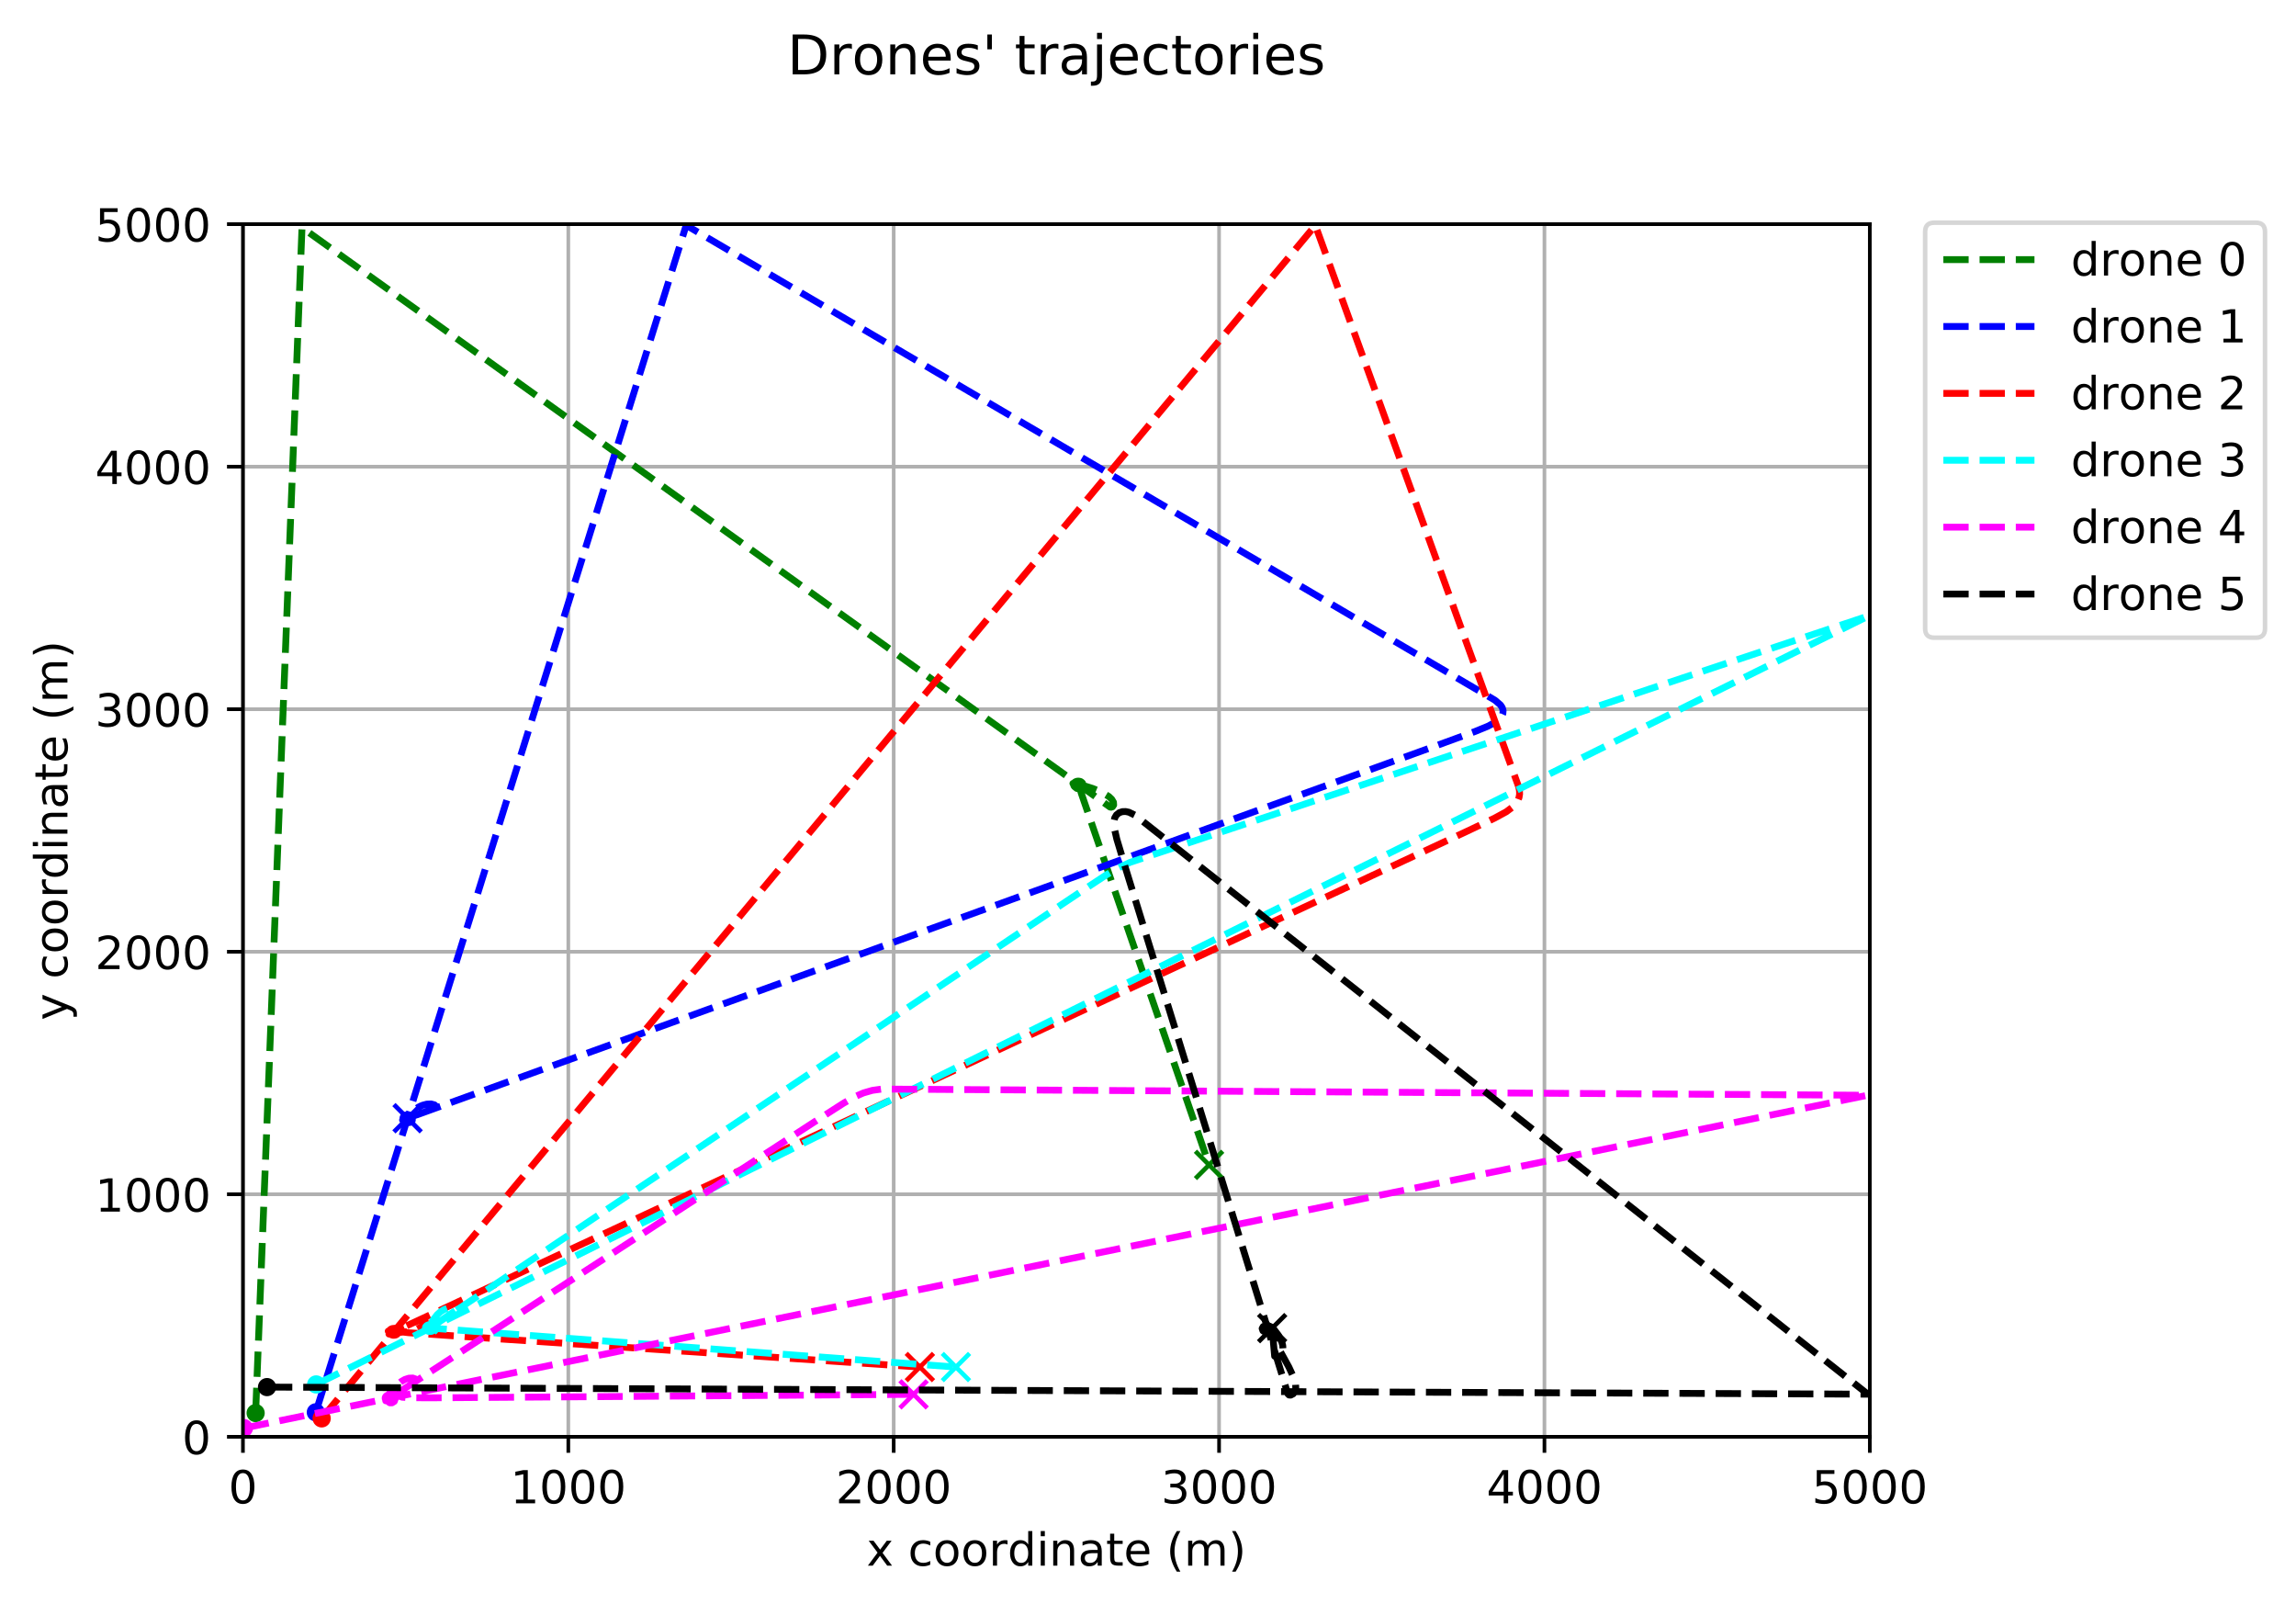 <?xml version="1.0" encoding="utf-8" standalone="no"?>
<!DOCTYPE svg PUBLIC "-//W3C//DTD SVG 1.1//EN"
  "http://www.w3.org/Graphics/SVG/1.1/DTD/svg11.dtd">
<!-- Created with matplotlib (http://matplotlib.org/) -->
<svg height="352pt" version="1.1" viewBox="0 0 504 352" width="504pt" xmlns="http://www.w3.org/2000/svg" xmlns:xlink="http://www.w3.org/1999/xlink">
 <defs>
  <style type="text/css">
*{stroke-linecap:butt;stroke-linejoin:round;}
  </style>
 </defs>
 <g id="figure_1">
  <g id="patch_1">
   <path d="M 0 352.861 
L 504.397 352.861 
L 504.397 0 
L 0 0 
z
" style="fill:#ffffff;"/>
  </g>
  <g id="axes_1">
   <g id="patch_2">
    <path d="M 53.328 315.305 
L 410.448 315.305 
L 410.448 49.193 
L 53.328 49.193 
z
" style="fill:#ffffff;"/>
   </g>
   <g id="matplotlib.axis_1">
    <g id="xtick_1">
     <g id="line2d_1">
      <path clip-path="url(#pa36ed9b07e)" d="M 53.328 315.305 
L 53.328 49.193 
" style="fill:none;stroke:#b0b0b0;stroke-linecap:square;stroke-width:0.8;"/>
     </g>
     <g id="line2d_2">
      <defs>
       <path d="M 0 0 
L 0 3.5 
" id="ma27830e5db" style="stroke:#000000;stroke-width:0.8;"/>
      </defs>
      <g>
       <use style="stroke:#000000;stroke-width:0.8;" x="53.328" xlink:href="#ma27830e5db" y="315.305"/>
      </g>
     </g>
     <g id="text_1">
      <!-- 0 -->
      <defs>
       <path d="M 31.781 66.406 
Q 24.172 66.406 20.328 58.906 
Q 16.5 51.422 16.5 36.375 
Q 16.5 21.391 20.328 13.891 
Q 24.172 6.391 31.781 6.391 
Q 39.453 6.391 43.281 13.891 
Q 47.125 21.391 47.125 36.375 
Q 47.125 51.422 43.281 58.906 
Q 39.453 66.406 31.781 66.406 
z
M 31.781 74.219 
Q 44.047 74.219 50.516 64.516 
Q 56.984 54.828 56.984 36.375 
Q 56.984 17.969 50.516 8.266 
Q 44.047 -1.422 31.781 -1.422 
Q 19.531 -1.422 13.062 8.266 
Q 6.594 17.969 6.594 36.375 
Q 6.594 54.828 13.062 64.516 
Q 19.531 74.219 31.781 74.219 
z
" id="DejaVuSans-30"/>
      </defs>
      <g transform="translate(50.147 329.903)scale(0.1 -0.1)">
       <use xlink:href="#DejaVuSans-30"/>
      </g>
     </g>
    </g>
    <g id="xtick_2">
     <g id="line2d_3">
      <path clip-path="url(#pa36ed9b07e)" d="M 124.752 315.305 
L 124.752 49.193 
" style="fill:none;stroke:#b0b0b0;stroke-linecap:square;stroke-width:0.8;"/>
     </g>
     <g id="line2d_4">
      <g>
       <use style="stroke:#000000;stroke-width:0.8;" x="124.752" xlink:href="#ma27830e5db" y="315.305"/>
      </g>
     </g>
     <g id="text_2">
      <!-- 1000 -->
      <defs>
       <path d="M 12.406 8.297 
L 28.516 8.297 
L 28.516 63.922 
L 10.984 60.406 
L 10.984 69.391 
L 28.422 72.906 
L 38.281 72.906 
L 38.281 8.297 
L 54.391 8.297 
L 54.391 0 
L 12.406 0 
z
" id="DejaVuSans-31"/>
      </defs>
      <g transform="translate(112.027 329.903)scale(0.1 -0.1)">
       <use xlink:href="#DejaVuSans-31"/>
       <use x="63.623" xlink:href="#DejaVuSans-30"/>
       <use x="127.246" xlink:href="#DejaVuSans-30"/>
       <use x="190.869" xlink:href="#DejaVuSans-30"/>
      </g>
     </g>
    </g>
    <g id="xtick_3">
     <g id="line2d_5">
      <path clip-path="url(#pa36ed9b07e)" d="M 196.176 315.305 
L 196.176 49.193 
" style="fill:none;stroke:#b0b0b0;stroke-linecap:square;stroke-width:0.8;"/>
     </g>
     <g id="line2d_6">
      <g>
       <use style="stroke:#000000;stroke-width:0.8;" x="196.176" xlink:href="#ma27830e5db" y="315.305"/>
      </g>
     </g>
     <g id="text_3">
      <!-- 2000 -->
      <defs>
       <path d="M 19.188 8.297 
L 53.609 8.297 
L 53.609 0 
L 7.328 0 
L 7.328 8.297 
Q 12.938 14.109 22.625 23.891 
Q 32.328 33.688 34.812 36.531 
Q 39.547 41.844 41.422 45.531 
Q 43.312 49.219 43.312 52.781 
Q 43.312 58.594 39.234 62.25 
Q 35.156 65.922 28.609 65.922 
Q 23.969 65.922 18.812 64.312 
Q 13.672 62.703 7.812 59.422 
L 7.812 69.391 
Q 13.766 71.781 18.938 73 
Q 24.125 74.219 28.422 74.219 
Q 39.75 74.219 46.484 68.547 
Q 53.219 62.891 53.219 53.422 
Q 53.219 48.922 51.531 44.891 
Q 49.859 40.875 45.406 35.406 
Q 44.188 33.984 37.641 27.219 
Q 31.109 20.453 19.188 8.297 
z
" id="DejaVuSans-32"/>
      </defs>
      <g transform="translate(183.451 329.903)scale(0.1 -0.1)">
       <use xlink:href="#DejaVuSans-32"/>
       <use x="63.623" xlink:href="#DejaVuSans-30"/>
       <use x="127.246" xlink:href="#DejaVuSans-30"/>
       <use x="190.869" xlink:href="#DejaVuSans-30"/>
      </g>
     </g>
    </g>
    <g id="xtick_4">
     <g id="line2d_7">
      <path clip-path="url(#pa36ed9b07e)" d="M 267.6 315.305 
L 267.6 49.193 
" style="fill:none;stroke:#b0b0b0;stroke-linecap:square;stroke-width:0.8;"/>
     </g>
     <g id="line2d_8">
      <g>
       <use style="stroke:#000000;stroke-width:0.8;" x="267.6" xlink:href="#ma27830e5db" y="315.305"/>
      </g>
     </g>
     <g id="text_4">
      <!-- 3000 -->
      <defs>
       <path d="M 40.578 39.312 
Q 47.656 37.797 51.625 33 
Q 55.609 28.219 55.609 21.188 
Q 55.609 10.406 48.188 4.484 
Q 40.766 -1.422 27.094 -1.422 
Q 22.516 -1.422 17.656 -0.516 
Q 12.797 0.391 7.625 2.203 
L 7.625 11.719 
Q 11.719 9.328 16.594 8.109 
Q 21.484 6.891 26.812 6.891 
Q 36.078 6.891 40.938 10.547 
Q 45.797 14.203 45.797 21.188 
Q 45.797 27.641 41.281 31.266 
Q 36.766 34.906 28.719 34.906 
L 20.219 34.906 
L 20.219 43.016 
L 29.109 43.016 
Q 36.375 43.016 40.234 45.922 
Q 44.094 48.828 44.094 54.297 
Q 44.094 59.906 40.109 62.906 
Q 36.141 65.922 28.719 65.922 
Q 24.656 65.922 20.016 65.031 
Q 15.375 64.156 9.812 62.312 
L 9.812 71.094 
Q 15.438 72.656 20.344 73.438 
Q 25.25 74.219 29.594 74.219 
Q 40.828 74.219 47.359 69.109 
Q 53.906 64.016 53.906 55.328 
Q 53.906 49.266 50.438 45.094 
Q 46.969 40.922 40.578 39.312 
z
" id="DejaVuSans-33"/>
      </defs>
      <g transform="translate(254.875 329.903)scale(0.1 -0.1)">
       <use xlink:href="#DejaVuSans-33"/>
       <use x="63.623" xlink:href="#DejaVuSans-30"/>
       <use x="127.246" xlink:href="#DejaVuSans-30"/>
       <use x="190.869" xlink:href="#DejaVuSans-30"/>
      </g>
     </g>
    </g>
    <g id="xtick_5">
     <g id="line2d_9">
      <path clip-path="url(#pa36ed9b07e)" d="M 339.024 315.305 
L 339.024 49.193 
" style="fill:none;stroke:#b0b0b0;stroke-linecap:square;stroke-width:0.8;"/>
     </g>
     <g id="line2d_10">
      <g>
       <use style="stroke:#000000;stroke-width:0.8;" x="339.024" xlink:href="#ma27830e5db" y="315.305"/>
      </g>
     </g>
     <g id="text_5">
      <!-- 4000 -->
      <defs>
       <path d="M 37.797 64.312 
L 12.891 25.391 
L 37.797 25.391 
z
M 35.203 72.906 
L 47.609 72.906 
L 47.609 25.391 
L 58.016 25.391 
L 58.016 17.188 
L 47.609 17.188 
L 47.609 0 
L 37.797 0 
L 37.797 17.188 
L 4.891 17.188 
L 4.891 26.703 
z
" id="DejaVuSans-34"/>
      </defs>
      <g transform="translate(326.299 329.903)scale(0.1 -0.1)">
       <use xlink:href="#DejaVuSans-34"/>
       <use x="63.623" xlink:href="#DejaVuSans-30"/>
       <use x="127.246" xlink:href="#DejaVuSans-30"/>
       <use x="190.869" xlink:href="#DejaVuSans-30"/>
      </g>
     </g>
    </g>
    <g id="xtick_6">
     <g id="line2d_11">
      <path clip-path="url(#pa36ed9b07e)" d="M 410.448 315.305 
L 410.448 49.193 
" style="fill:none;stroke:#b0b0b0;stroke-linecap:square;stroke-width:0.8;"/>
     </g>
     <g id="line2d_12">
      <g>
       <use style="stroke:#000000;stroke-width:0.8;" x="410.448" xlink:href="#ma27830e5db" y="315.305"/>
      </g>
     </g>
     <g id="text_6">
      <!-- 5000 -->
      <defs>
       <path d="M 10.797 72.906 
L 49.516 72.906 
L 49.516 64.594 
L 19.828 64.594 
L 19.828 46.734 
Q 21.969 47.469 24.109 47.828 
Q 26.266 48.188 28.422 48.188 
Q 40.625 48.188 47.75 41.5 
Q 54.891 34.812 54.891 23.391 
Q 54.891 11.625 47.562 5.094 
Q 40.234 -1.422 26.906 -1.422 
Q 22.312 -1.422 17.547 -0.641 
Q 12.797 0.141 7.719 1.703 
L 7.719 11.625 
Q 12.109 9.234 16.797 8.062 
Q 21.484 6.891 26.703 6.891 
Q 35.156 6.891 40.078 11.328 
Q 45.016 15.766 45.016 23.391 
Q 45.016 31 40.078 35.438 
Q 35.156 39.891 26.703 39.891 
Q 22.75 39.891 18.812 39.016 
Q 14.891 38.141 10.797 36.281 
z
" id="DejaVuSans-35"/>
      </defs>
      <g transform="translate(397.723 329.903)scale(0.1 -0.1)">
       <use xlink:href="#DejaVuSans-35"/>
       <use x="63.623" xlink:href="#DejaVuSans-30"/>
       <use x="127.246" xlink:href="#DejaVuSans-30"/>
       <use x="190.869" xlink:href="#DejaVuSans-30"/>
      </g>
     </g>
    </g>
    <g id="text_7">
     <!-- x coordinate (m) -->
     <defs>
      <path d="M 54.891 54.688 
L 35.109 28.078 
L 55.906 0 
L 45.312 0 
L 29.391 21.484 
L 13.484 0 
L 2.875 0 
L 24.125 28.609 
L 4.688 54.688 
L 15.281 54.688 
L 29.781 35.203 
L 44.281 54.688 
z
" id="DejaVuSans-78"/>
      <path id="DejaVuSans-20"/>
      <path d="M 48.781 52.594 
L 48.781 44.188 
Q 44.969 46.297 41.141 47.344 
Q 37.312 48.391 33.406 48.391 
Q 24.656 48.391 19.812 42.844 
Q 14.984 37.312 14.984 27.297 
Q 14.984 17.281 19.812 11.734 
Q 24.656 6.203 33.406 6.203 
Q 37.312 6.203 41.141 7.25 
Q 44.969 8.297 48.781 10.406 
L 48.781 2.094 
Q 45.016 0.344 40.984 -0.531 
Q 36.969 -1.422 32.422 -1.422 
Q 20.062 -1.422 12.781 6.344 
Q 5.516 14.109 5.516 27.297 
Q 5.516 40.672 12.859 48.328 
Q 20.219 56 33.016 56 
Q 37.156 56 41.109 55.141 
Q 45.062 54.297 48.781 52.594 
z
" id="DejaVuSans-63"/>
      <path d="M 30.609 48.391 
Q 23.391 48.391 19.188 42.75 
Q 14.984 37.109 14.984 27.297 
Q 14.984 17.484 19.156 11.844 
Q 23.344 6.203 30.609 6.203 
Q 37.797 6.203 41.984 11.859 
Q 46.188 17.531 46.188 27.297 
Q 46.188 37.016 41.984 42.703 
Q 37.797 48.391 30.609 48.391 
z
M 30.609 56 
Q 42.328 56 49.016 48.375 
Q 55.719 40.766 55.719 27.297 
Q 55.719 13.875 49.016 6.219 
Q 42.328 -1.422 30.609 -1.422 
Q 18.844 -1.422 12.172 6.219 
Q 5.516 13.875 5.516 27.297 
Q 5.516 40.766 12.172 48.375 
Q 18.844 56 30.609 56 
z
" id="DejaVuSans-6f"/>
      <path d="M 41.109 46.297 
Q 39.594 47.172 37.812 47.578 
Q 36.031 48 33.891 48 
Q 26.266 48 22.188 43.047 
Q 18.109 38.094 18.109 28.812 
L 18.109 0 
L 9.078 0 
L 9.078 54.688 
L 18.109 54.688 
L 18.109 46.188 
Q 20.953 51.172 25.484 53.578 
Q 30.031 56 36.531 56 
Q 37.453 56 38.578 55.875 
Q 39.703 55.766 41.062 55.516 
z
" id="DejaVuSans-72"/>
      <path d="M 45.406 46.391 
L 45.406 75.984 
L 54.391 75.984 
L 54.391 0 
L 45.406 0 
L 45.406 8.203 
Q 42.578 3.328 38.25 0.953 
Q 33.938 -1.422 27.875 -1.422 
Q 17.969 -1.422 11.734 6.484 
Q 5.516 14.406 5.516 27.297 
Q 5.516 40.188 11.734 48.094 
Q 17.969 56 27.875 56 
Q 33.938 56 38.25 53.625 
Q 42.578 51.266 45.406 46.391 
z
M 14.797 27.297 
Q 14.797 17.391 18.875 11.75 
Q 22.953 6.109 30.078 6.109 
Q 37.203 6.109 41.297 11.75 
Q 45.406 17.391 45.406 27.297 
Q 45.406 37.203 41.297 42.844 
Q 37.203 48.484 30.078 48.484 
Q 22.953 48.484 18.875 42.844 
Q 14.797 37.203 14.797 27.297 
z
" id="DejaVuSans-64"/>
      <path d="M 9.422 54.688 
L 18.406 54.688 
L 18.406 0 
L 9.422 0 
z
M 9.422 75.984 
L 18.406 75.984 
L 18.406 64.594 
L 9.422 64.594 
z
" id="DejaVuSans-69"/>
      <path d="M 54.891 33.016 
L 54.891 0 
L 45.906 0 
L 45.906 32.719 
Q 45.906 40.484 42.875 44.328 
Q 39.844 48.188 33.797 48.188 
Q 26.516 48.188 22.312 43.547 
Q 18.109 38.922 18.109 30.906 
L 18.109 0 
L 9.078 0 
L 9.078 54.688 
L 18.109 54.688 
L 18.109 46.188 
Q 21.344 51.125 25.703 53.562 
Q 30.078 56 35.797 56 
Q 45.219 56 50.047 50.172 
Q 54.891 44.344 54.891 33.016 
z
" id="DejaVuSans-6e"/>
      <path d="M 34.281 27.484 
Q 23.391 27.484 19.188 25 
Q 14.984 22.516 14.984 16.5 
Q 14.984 11.719 18.141 8.906 
Q 21.297 6.109 26.703 6.109 
Q 34.188 6.109 38.703 11.406 
Q 43.219 16.703 43.219 25.484 
L 43.219 27.484 
z
M 52.203 31.203 
L 52.203 0 
L 43.219 0 
L 43.219 8.297 
Q 40.141 3.328 35.547 0.953 
Q 30.953 -1.422 24.312 -1.422 
Q 15.922 -1.422 10.953 3.297 
Q 6 8.016 6 15.922 
Q 6 25.141 12.172 29.828 
Q 18.359 34.516 30.609 34.516 
L 43.219 34.516 
L 43.219 35.406 
Q 43.219 41.609 39.141 45 
Q 35.062 48.391 27.688 48.391 
Q 23 48.391 18.547 47.266 
Q 14.109 46.141 10.016 43.891 
L 10.016 52.203 
Q 14.938 54.109 19.578 55.047 
Q 24.219 56 28.609 56 
Q 40.484 56 46.344 49.844 
Q 52.203 43.703 52.203 31.203 
z
" id="DejaVuSans-61"/>
      <path d="M 18.312 70.219 
L 18.312 54.688 
L 36.812 54.688 
L 36.812 47.703 
L 18.312 47.703 
L 18.312 18.016 
Q 18.312 11.328 20.141 9.422 
Q 21.969 7.516 27.594 7.516 
L 36.812 7.516 
L 36.812 0 
L 27.594 0 
Q 17.188 0 13.234 3.875 
Q 9.281 7.766 9.281 18.016 
L 9.281 47.703 
L 2.688 47.703 
L 2.688 54.688 
L 9.281 54.688 
L 9.281 70.219 
z
" id="DejaVuSans-74"/>
      <path d="M 56.203 29.594 
L 56.203 25.203 
L 14.891 25.203 
Q 15.484 15.922 20.484 11.062 
Q 25.484 6.203 34.422 6.203 
Q 39.594 6.203 44.453 7.469 
Q 49.312 8.734 54.109 11.281 
L 54.109 2.781 
Q 49.266 0.734 44.188 -0.344 
Q 39.109 -1.422 33.891 -1.422 
Q 20.797 -1.422 13.156 6.188 
Q 5.516 13.812 5.516 26.812 
Q 5.516 40.234 12.766 48.109 
Q 20.016 56 32.328 56 
Q 43.359 56 49.781 48.891 
Q 56.203 41.797 56.203 29.594 
z
M 47.219 32.234 
Q 47.125 39.594 43.094 43.984 
Q 39.062 48.391 32.422 48.391 
Q 24.906 48.391 20.391 44.141 
Q 15.875 39.891 15.188 32.172 
z
" id="DejaVuSans-65"/>
      <path d="M 31 75.875 
Q 24.469 64.656 21.281 53.656 
Q 18.109 42.672 18.109 31.391 
Q 18.109 20.125 21.312 9.062 
Q 24.516 -2 31 -13.188 
L 23.188 -13.188 
Q 15.875 -1.703 12.234 9.375 
Q 8.594 20.453 8.594 31.391 
Q 8.594 42.281 12.203 53.312 
Q 15.828 64.359 23.188 75.875 
z
" id="DejaVuSans-28"/>
      <path d="M 52 44.188 
Q 55.375 50.25 60.062 53.125 
Q 64.75 56 71.094 56 
Q 79.641 56 84.281 50.016 
Q 88.922 44.047 88.922 33.016 
L 88.922 0 
L 79.891 0 
L 79.891 32.719 
Q 79.891 40.578 77.094 44.375 
Q 74.312 48.188 68.609 48.188 
Q 61.625 48.188 57.562 43.547 
Q 53.516 38.922 53.516 30.906 
L 53.516 0 
L 44.484 0 
L 44.484 32.719 
Q 44.484 40.625 41.703 44.406 
Q 38.922 48.188 33.109 48.188 
Q 26.219 48.188 22.156 43.531 
Q 18.109 38.875 18.109 30.906 
L 18.109 0 
L 9.078 0 
L 9.078 54.688 
L 18.109 54.688 
L 18.109 46.188 
Q 21.188 51.219 25.484 53.609 
Q 29.781 56 35.688 56 
Q 41.656 56 45.828 52.969 
Q 50 49.953 52 44.188 
z
" id="DejaVuSans-6d"/>
      <path d="M 8.016 75.875 
L 15.828 75.875 
Q 23.141 64.359 26.781 53.312 
Q 30.422 42.281 30.422 31.391 
Q 30.422 20.453 26.781 9.375 
Q 23.141 -1.703 15.828 -13.188 
L 8.016 -13.188 
Q 14.5 -2 17.703 9.062 
Q 20.906 20.125 20.906 31.391 
Q 20.906 42.672 17.703 53.656 
Q 14.5 64.656 8.016 75.875 
z
" id="DejaVuSans-29"/>
     </defs>
     <g transform="translate(190.223 343.581)scale(0.1 -0.1)">
      <use xlink:href="#DejaVuSans-78"/>
      <use x="59.18" xlink:href="#DejaVuSans-20"/>
      <use x="90.967" xlink:href="#DejaVuSans-63"/>
      <use x="145.947" xlink:href="#DejaVuSans-6f"/>
      <use x="207.129" xlink:href="#DejaVuSans-6f"/>
      <use x="268.311" xlink:href="#DejaVuSans-72"/>
      <use x="309.408" xlink:href="#DejaVuSans-64"/>
      <use x="372.885" xlink:href="#DejaVuSans-69"/>
      <use x="400.668" xlink:href="#DejaVuSans-6e"/>
      <use x="464.047" xlink:href="#DejaVuSans-61"/>
      <use x="525.326" xlink:href="#DejaVuSans-74"/>
      <use x="564.535" xlink:href="#DejaVuSans-65"/>
      <use x="626.059" xlink:href="#DejaVuSans-20"/>
      <use x="657.846" xlink:href="#DejaVuSans-28"/>
      <use x="696.859" xlink:href="#DejaVuSans-6d"/>
      <use x="794.271" xlink:href="#DejaVuSans-29"/>
     </g>
    </g>
   </g>
   <g id="matplotlib.axis_2">
    <g id="ytick_1">
     <g id="line2d_13">
      <path clip-path="url(#pa36ed9b07e)" d="M 53.328 315.305 
L 410.448 315.305 
" style="fill:none;stroke:#b0b0b0;stroke-linecap:square;stroke-width:0.8;"/>
     </g>
     <g id="line2d_14">
      <defs>
       <path d="M 0 0 
L -3.5 0 
" id="m3ecd5a53b8" style="stroke:#000000;stroke-width:0.8;"/>
      </defs>
      <g>
       <use style="stroke:#000000;stroke-width:0.8;" x="53.328" xlink:href="#m3ecd5a53b8" y="315.305"/>
      </g>
     </g>
     <g id="text_8">
      <!-- 0 -->
      <g transform="translate(39.966 319.104)scale(0.1 -0.1)">
       <use xlink:href="#DejaVuSans-30"/>
      </g>
     </g>
    </g>
    <g id="ytick_2">
     <g id="line2d_15">
      <path clip-path="url(#pa36ed9b07e)" d="M 53.328 262.082 
L 410.448 262.082 
" style="fill:none;stroke:#b0b0b0;stroke-linecap:square;stroke-width:0.8;"/>
     </g>
     <g id="line2d_16">
      <g>
       <use style="stroke:#000000;stroke-width:0.8;" x="53.328" xlink:href="#m3ecd5a53b8" y="262.082"/>
      </g>
     </g>
     <g id="text_9">
      <!-- 1000 -->
      <g transform="translate(20.878 265.882)scale(0.1 -0.1)">
       <use xlink:href="#DejaVuSans-31"/>
       <use x="63.623" xlink:href="#DejaVuSans-30"/>
       <use x="127.246" xlink:href="#DejaVuSans-30"/>
       <use x="190.869" xlink:href="#DejaVuSans-30"/>
      </g>
     </g>
    </g>
    <g id="ytick_3">
     <g id="line2d_17">
      <path clip-path="url(#pa36ed9b07e)" d="M 53.328 208.86 
L 410.448 208.86 
" style="fill:none;stroke:#b0b0b0;stroke-linecap:square;stroke-width:0.8;"/>
     </g>
     <g id="line2d_18">
      <g>
       <use style="stroke:#000000;stroke-width:0.8;" x="53.328" xlink:href="#m3ecd5a53b8" y="208.86"/>
      </g>
     </g>
     <g id="text_10">
      <!-- 2000 -->
      <g transform="translate(20.878 212.659)scale(0.1 -0.1)">
       <use xlink:href="#DejaVuSans-32"/>
       <use x="63.623" xlink:href="#DejaVuSans-30"/>
       <use x="127.246" xlink:href="#DejaVuSans-30"/>
       <use x="190.869" xlink:href="#DejaVuSans-30"/>
      </g>
     </g>
    </g>
    <g id="ytick_4">
     <g id="line2d_19">
      <path clip-path="url(#pa36ed9b07e)" d="M 53.328 155.638 
L 410.448 155.638 
" style="fill:none;stroke:#b0b0b0;stroke-linecap:square;stroke-width:0.8;"/>
     </g>
     <g id="line2d_20">
      <g>
       <use style="stroke:#000000;stroke-width:0.8;" x="53.328" xlink:href="#m3ecd5a53b8" y="155.638"/>
      </g>
     </g>
     <g id="text_11">
      <!-- 3000 -->
      <g transform="translate(20.878 159.437)scale(0.1 -0.1)">
       <use xlink:href="#DejaVuSans-33"/>
       <use x="63.623" xlink:href="#DejaVuSans-30"/>
       <use x="127.246" xlink:href="#DejaVuSans-30"/>
       <use x="190.869" xlink:href="#DejaVuSans-30"/>
      </g>
     </g>
    </g>
    <g id="ytick_5">
     <g id="line2d_21">
      <path clip-path="url(#pa36ed9b07e)" d="M 53.328 102.415 
L 410.448 102.415 
" style="fill:none;stroke:#b0b0b0;stroke-linecap:square;stroke-width:0.8;"/>
     </g>
     <g id="line2d_22">
      <g>
       <use style="stroke:#000000;stroke-width:0.8;" x="53.328" xlink:href="#m3ecd5a53b8" y="102.415"/>
      </g>
     </g>
     <g id="text_12">
      <!-- 4000 -->
      <g transform="translate(20.878 106.214)scale(0.1 -0.1)">
       <use xlink:href="#DejaVuSans-34"/>
       <use x="63.623" xlink:href="#DejaVuSans-30"/>
       <use x="127.246" xlink:href="#DejaVuSans-30"/>
       <use x="190.869" xlink:href="#DejaVuSans-30"/>
      </g>
     </g>
    </g>
    <g id="ytick_6">
     <g id="line2d_23">
      <path clip-path="url(#pa36ed9b07e)" d="M 53.328 49.193 
L 410.448 49.193 
" style="fill:none;stroke:#b0b0b0;stroke-linecap:square;stroke-width:0.8;"/>
     </g>
     <g id="line2d_24">
      <g>
       <use style="stroke:#000000;stroke-width:0.8;" x="53.328" xlink:href="#m3ecd5a53b8" y="49.193"/>
      </g>
     </g>
     <g id="text_13">
      <!-- 5000 -->
      <g transform="translate(20.878 52.992)scale(0.1 -0.1)">
       <use xlink:href="#DejaVuSans-35"/>
       <use x="63.623" xlink:href="#DejaVuSans-30"/>
       <use x="127.246" xlink:href="#DejaVuSans-30"/>
       <use x="190.869" xlink:href="#DejaVuSans-30"/>
      </g>
     </g>
    </g>
    <g id="text_14">
     <!-- y coordinate (m) -->
     <defs>
      <path d="M 32.172 -5.078 
Q 28.375 -14.844 24.75 -17.812 
Q 21.141 -20.797 15.094 -20.797 
L 7.906 -20.797 
L 7.906 -13.281 
L 13.188 -13.281 
Q 16.891 -13.281 18.938 -11.516 
Q 21 -9.766 23.484 -3.219 
L 25.094 0.875 
L 2.984 54.688 
L 12.5 54.688 
L 29.594 11.922 
L 46.688 54.688 
L 56.203 54.688 
z
" id="DejaVuSans-79"/>
     </defs>
     <g transform="translate(14.798 223.914)rotate(-90)scale(0.1 -0.1)">
      <use xlink:href="#DejaVuSans-79"/>
      <use x="59.18" xlink:href="#DejaVuSans-20"/>
      <use x="90.967" xlink:href="#DejaVuSans-63"/>
      <use x="145.947" xlink:href="#DejaVuSans-6f"/>
      <use x="207.129" xlink:href="#DejaVuSans-6f"/>
      <use x="268.311" xlink:href="#DejaVuSans-72"/>
      <use x="309.408" xlink:href="#DejaVuSans-64"/>
      <use x="372.885" xlink:href="#DejaVuSans-69"/>
      <use x="400.668" xlink:href="#DejaVuSans-6e"/>
      <use x="464.047" xlink:href="#DejaVuSans-61"/>
      <use x="525.326" xlink:href="#DejaVuSans-74"/>
      <use x="564.535" xlink:href="#DejaVuSans-65"/>
      <use x="626.059" xlink:href="#DejaVuSans-20"/>
      <use x="657.846" xlink:href="#DejaVuSans-28"/>
      <use x="696.859" xlink:href="#DejaVuSans-6d"/>
      <use x="794.271" xlink:href="#DejaVuSans-29"/>
     </g>
    </g>
   </g>
   <g id="line2d_25">
    <path clip-path="url(#pa36ed9b07e)" d="M 56.114 310.089 
L 66.293 49.942 
L 243.659 177.106 
L 243.884 177.15 
L 244.192 177.055 
L 244.463 176.661 
L 244.418 176.039 
L 244.027 175.383 
L 243.397 174.783 
L 241.758 173.799 
L 239.89 173.033 
L 237.921 172.411 
L 235.785 171.936 
L 235.517 171.93 
L 235.517 171.93 
L 235.517 171.93 
L 237.257 172.142 
L 237.868 172.394 
L 237.939 172.629 
L 237.695 172.954 
L 237.086 173.142 
L 236.367 173.019 
L 235.856 172.604 
L 235.754 172.077 
L 236.036 171.639 
L 236.575 171.418 
L 237.183 171.487 
L 237.621 171.831 
L 237.69 172.313 
L 237.357 172.731 
L 236.762 172.918 
L 236.139 172.803 
L 235.735 172.434 
L 235.709 171.956 
L 236.075 171.562 
L 236.686 171.41 
L 237.297 171.561 
L 237.663 171.955 
L 237.64 172.433 
L 237.235 172.806 
L 236.612 172.923 
L 236.019 172.737 
L 235.694 172.324 
L 235.766 171.848 
L 236.207 171.5 
L 236.841 171.418 
L 237.413 171.636 
L 237.695 172.067 
L 237.575 172.537 
L 237.099 172.86 
L 236.459 172.905 
L 235.911 172.655 
L 235.673 172.21 
L 235.841 171.748 
L 236.348 171.453 
L 236.991 171.444 
L 237.512 171.724 
L 237.704 172.181 
L 237.489 172.633 
L 236.954 172.898 
L 236.312 172.871 
L 235.821 172.562 
L 235.676 172.096 
L 235.936 171.657 
L 236.497 171.423 
L 237.134 171.487 
L 237.593 171.822 
L 237.689 172.296 
L 237.386 172.718 
L 236.803 172.92 
L 236.174 172.821 
L 235.751 172.46 
L 235.702 171.982 
L 236.048 171.579 
L 236.65 171.41 
L 237.267 171.545 
L 237.652 171.928 
L 237.652 172.407 
L 237.266 172.79 
L 236.649 172.924 
L 236.047 172.755 
L 235.702 172.351 
L 235.751 171.873 
L 236.175 171.513 
L 236.804 171.415 
L 237.387 171.617 
L 237.69 172.04 
L 237.592 172.513 
L 237.133 172.848 
L 236.495 172.911 
L 235.935 172.676 
L 235.676 172.238 
L 235.822 171.771 
L 236.314 171.463 
L 236.955 171.437 
L 237.49 171.702 
L 237.704 172.154 
L 237.511 172.611 
L 236.989 172.89 
L 236.347 172.881 
L 235.84 172.585 
L 235.673 172.123 
L 235.912 171.678 
L 236.461 171.429 
L 237.101 171.475 
L 237.575 171.798 
L 237.695 172.269 
L 237.412 172.699 
L 236.839 172.916 
L 236.206 172.834 
L 235.765 172.485 
L 235.694 172.009 
L 236.02 171.596 
L 236.613 171.412 
L 237.236 171.53 
L 237.64 171.902 
L 237.663 172.381 
L 237.296 172.774 
L 236.685 172.925 
L 236.076 172.772 
L 235.711 172.377 
L 235.737 171.899 
L 236.144 171.528 
L 236.767 171.412 
L 237.36 171.599 
L 237.683 172.013 
L 237.608 172.489 
L 237.165 172.836 
L 236.532 172.916 
L 235.96 172.696 
L 235.68 172.265 
L 235.803 171.795 
L 236.28 171.474 
L 236.92 171.43 
L 237.467 171.681 
L 237.703 172.127 
L 237.532 172.589 
L 237.024 172.882 
L 236.382 172.889 
L 235.861 172.608 
L 235.672 172.15 
L 235.889 171.699 
L 236.425 171.436 
L 237.067 171.464 
L 237.557 171.774 
L 237.699 172.242 
L 237.437 172.679 
L 236.875 172.912 
L 236.238 172.847 
L 235.781 172.51 
L 235.687 172.036 
L 235.993 171.615 
L 236.577 171.414 
L 237.205 171.515 
L 237.627 171.877 
L 237.673 172.355 
L 237.325 172.757 
L 236.722 172.924 
L 236.106 172.788 
L 235.722 172.404 
L 235.725 171.925 
L 236.113 171.543 
L 236.731 171.411 
L 237.331 171.581 
L 237.675 171.986 
L 237.623 172.463 
L 237.198 172.822 
L 236.568 172.919 
L 235.986 172.715 
L 235.685 172.292 
L 235.785 171.819 
L 236.246 171.485 
L 236.884 171.424 
L 237.443 171.66 
L 237.7 172.099 
L 237.552 172.566 
L 237.059 172.872 
L 236.417 172.897 
L 235.883 172.63 
L 235.672 172.178 
L 235.866 171.721 
L 236.39 171.443 
L 237.032 171.455 
L 237.537 171.751 
L 237.702 172.214 
L 237.462 172.658 
L 236.911 172.906 
L 236.272 172.858 
L 235.799 172.534 
L 235.681 172.063 
L 235.966 171.634 
L 236.54 171.418 
L 237.173 171.502 
L 237.612 171.852 
L 237.681 172.328 
L 237.353 172.74 
L 236.759 172.923 
L 236.136 172.803 
L 235.734 172.43 
L 235.714 171.951 
L 236.083 171.559 
L 236.694 171.41 
L 237.303 171.564 
L 237.665 171.96 
L 237.637 172.438 
L 237.229 172.808 
L 236.605 172.922 
L 236.014 172.734 
L 235.692 172.319 
L 235.769 171.843 
L 236.213 171.497 
L 236.848 171.419 
L 237.418 171.64 
L 237.696 172.072 
L 237.571 172.542 
L 237.093 172.862 
L 236.452 172.904 
L 235.906 172.651 
L 235.673 172.205 
L 235.845 171.744 
L 236.355 171.452 
L 236.998 171.446 
L 237.516 171.729 
L 237.704 172.187 
L 237.485 172.637 
L 236.947 172.9 
L 236.306 172.869 
L 235.817 172.558 
L 235.677 172.09 
L 235.941 171.654 
L 236.504 171.422 
L 237.14 171.489 
L 237.596 171.827 
L 237.688 172.301 
L 237.38 172.722 
L 236.795 172.92 
L 236.168 172.818 
L 235.748 172.455 
L 235.704 171.977 
L 236.054 171.575 
L 236.657 171.41 
L 237.273 171.548 
L 237.655 171.933 
L 237.65 172.412 
L 237.26 172.793 
L 236.641 172.924 
L 236.041 172.752 
L 235.7 172.346 
L 235.754 171.868 
L 236.181 171.511 
L 236.811 171.415 
L 237.392 171.621 
L 237.691 172.045 
L 237.589 172.518 
L 237.126 172.851 
L 236.488 172.91 
L 235.93 172.672 
L 235.675 172.232 
L 235.825 171.767 
L 236.32 171.461 
L 236.962 171.438 
L 237.495 171.707 
L 237.704 172.159 
L 237.507 172.615 
L 236.983 172.892 
L 236.34 172.879 
L 235.837 172.581 
L 235.674 172.118 
L 235.916 171.674 
L 236.468 171.428 
L 237.107 171.477 
L 237.579 171.803 
L 237.694 172.274 
L 237.407 172.703 
L 236.832 172.917 
L 236.2 172.831 
L 235.762 172.48 
L 235.695 172.004 
L 236.025 171.593 
L 236.62 171.412 
L 237.242 171.533 
L 237.643 171.907 
L 237.661 172.386 
L 237.29 172.777 
L 236.678 172.925 
L 236.07 172.769 
L 235.709 172.372 
L 235.74 171.894 
L 236.15 171.525 
L 236.775 171.413 
L 237.365 171.602 
L 237.684 172.018 
L 237.605 172.493 
L 237.159 172.838 
L 236.525 172.915 
L 235.955 172.692 
L 235.679 172.26 
L 235.806 171.79 
L 236.286 171.471 
L 236.927 171.431 
L 237.472 171.685 
L 237.703 172.132 
L 237.528 172.593 
L 237.018 172.884 
L 236.375 172.888 
L 235.857 172.604 
L 235.672 172.145 
L 235.893 171.695 
L 236.432 171.434 
L 237.073 171.466 
L 237.561 171.779 
L 237.699 172.247 
L 237.432 172.683 
L 236.868 172.913 
L 236.232 172.844 
L 235.778 172.505 
L 235.688 172.031 
L 235.998 171.611 
L 236.584 171.414 
L 237.211 171.518 
L 237.629 171.882 
L 237.671 172.36 
L 237.319 172.761 
L 236.715 172.924 
L 236.1 172.785 
L 235.72 172.399 
L 235.727 171.92 
L 236.119 171.54 
L 236.738 171.411 
L 237.337 171.584 
L 237.676 171.991 
L 237.62 172.468 
L 237.191 172.825 
L 236.561 172.919 
L 235.981 172.712 
L 235.684 172.287 
L 235.789 171.814 
L 236.253 171.483 
L 236.891 171.425 
L 237.448 171.664 
L 237.701 172.105 
L 237.549 172.57 
L 237.052 172.874 
L 236.41 172.896 
L 235.879 172.626 
L 235.672 172.172 
L 235.871 171.717 
L 236.397 171.442 
L 237.039 171.457 
L 237.541 171.756 
L 237.702 172.22 
L 237.457 172.662 
L 236.904 172.907 
L 236.265 172.856 
L 235.795 172.529 
L 235.682 172.058 
L 235.971 171.63 
L 236.547 171.417 
L 237.179 171.504 
L 237.615 171.857 
L 237.68 172.333 
L 237.348 172.743 
L 236.752 172.923 
L 236.13 172.8 
L 235.732 172.425 
L 235.716 171.946 
L 236.089 171.555 
L 236.701 171.41 
L 237.308 171.567 
L 237.667 171.965 
L 237.634 172.443 
L 237.223 172.811 
L 236.598 172.922 
L 236.008 172.73 
L 235.691 172.314 
L 235.772 171.839 
L 236.22 171.495 
L 236.855 171.42 
L 237.423 171.644 
L 237.697 172.077 
L 237.568 172.547 
L 237.086 172.864 
L 236.445 172.903 
L 235.902 172.647 
L 235.672 172.2 
L 235.849 171.739 
L 236.362 171.45 
L 237.004 171.448 
L 237.521 171.733 
L 237.704 172.192 
L 237.48 172.641 
L 236.94 172.901 
L 236.299 172.867 
L 235.813 172.553 
L 235.678 172.085 
L 235.946 171.65 
L 236.511 171.421 
L 237.147 171.491 
L 237.599 171.832 
L 237.687 172.306 
L 237.375 172.725 
L 236.788 172.921 
L 236.161 172.815 
L 235.745 172.45 
L 235.706 171.972 
L 236.059 171.572 
L 236.664 171.41 
L 237.279 171.551 
L 237.657 171.938 
L 237.647 172.417 
L 237.254 172.796 
L 236.634 172.924 
L 236.036 172.748 
L 235.698 172.341 
L 235.757 171.864 
L 236.187 171.508 
L 236.818 171.416 
L 237.397 171.625 
L 237.692 172.05 
L 237.585 172.523 
L 237.12 172.853 
L 236.481 172.909 
L 235.926 172.668 
L 235.675 172.227 
L 235.829 171.762 
L 236.327 171.459 
L 236.969 171.439 
L 237.499 171.711 
L 237.704 172.165 
L 237.503 172.62 
L 236.976 172.894 
L 236.333 172.877 
L 235.833 172.576 
L 235.674 172.112 
L 235.921 171.67 
L 236.475 171.427 
L 237.114 171.48 
L 237.582 171.807 
L 237.693 172.279 
L 237.402 172.706 
L 236.825 172.918 
L 236.193 172.829 
L 235.759 172.475 
L 235.697 171.999 
L 236.031 171.589 
L 236.628 171.411 
L 237.248 171.535 
L 237.645 171.912 
L 237.659 172.391 
L 237.284 172.781 
L 236.671 172.924 
L 236.065 172.765 
L 235.708 172.367 
L 235.743 171.889 
L 236.156 171.522 
L 236.782 171.413 
L 237.37 171.606 
L 237.686 172.023 
L 237.602 172.498 
L 237.153 172.841 
L 236.518 172.914 
L 235.95 172.688 
L 235.678 172.254 
L 235.81 171.786 
L 236.293 171.469 
L 236.934 171.432 
L 237.476 171.689 
L 237.703 172.137 
L 237.524 172.597 
L 237.011 172.885 
L 236.368 172.886 
L 235.853 172.599 
L 235.672 172.14 
L 235.898 171.691 
L 236.439 171.433 
L 237.08 171.468 
L 237.564 171.784 
L 237.698 172.252 
L 237.427 172.687 
L 236.861 172.913 
L 236.226 172.842 
L 235.775 172.5 
L 235.689 172.025 
L 236.003 171.607 
L 236.591 171.413 
L 237.217 171.521 
L 237.632 171.887 
L 237.669 172.365 
L 237.314 172.764 
L 236.708 172.924 
L 236.094 172.782 
L 235.718 172.393 
L 235.73 171.915 
L 236.125 171.537 
L 236.745 171.411 
L 237.342 171.588 
L 237.678 171.996 
L 237.618 172.473 
L 237.185 172.828 
L 236.554 172.918 
L 235.976 172.708 
L 235.683 172.282 
L 235.792 171.809 
L 236.259 171.48 
L 236.898 171.426 
L 237.453 171.668 
L 237.701 172.11 
L 237.535 172.577 
L 237.096 172.876 
L 236.649 172.958 
L 236.259 172.771 
L 236.401 172.641 
L 236.75 172.664 
L 237.052 173.026 
L 237.369 174.12 
L 241.937 187.423 
L 265.405 255.63 
L 265.405 255.63 
" style="fill:none;stroke:#008000;stroke-dasharray:5.55,2.4;stroke-dashoffset:0;stroke-width:1.5;"/>
   </g>
   <g id="line2d_26">
    <path clip-path="url(#pa36ed9b07e)" d="M 265.405 255.63 
" style="fill:none;stroke:#008000;stroke-linecap:square;stroke-width:1.5;"/>
    <defs>
     <path d="M -3 3 
L 3 -3 
M -3 -3 
L 3 3 
" id="m26d93c98c0" style="stroke:#008000;"/>
    </defs>
    <g clip-path="url(#pa36ed9b07e)">
     <use style="fill:#008000;stroke:#008000;" x="265.405" xlink:href="#m26d93c98c0" y="255.63"/>
    </g>
   </g>
   <g id="line2d_27">
    <path clip-path="url(#pa36ed9b07e)" d="M 56.114 310.089 
" style="fill:none;stroke:#008000;stroke-linecap:square;stroke-width:1.5;"/>
    <defs>
     <path d="M 0 1.5 
C 0.398 1.5 0.779 1.342 1.061 1.061 
C 1.342 0.779 1.5 0.398 1.5 0 
C 1.5 -0.398 1.342 -0.779 1.061 -1.061 
C 0.779 -1.342 0.398 -1.5 0 -1.5 
C -0.398 -1.5 -0.779 -1.342 -1.061 -1.061 
C -1.342 -0.779 -1.5 -0.398 -1.5 0 
C -1.5 0.398 -1.342 0.779 -1.061 1.061 
C -0.779 1.342 -0.398 1.5 0 1.5 
z
" id="m59a187976f" style="stroke:#008000;"/>
    </defs>
    <g clip-path="url(#pa36ed9b07e)">
     <use style="fill:#008000;stroke:#008000;" x="56.114" xlink:href="#m59a187976f" y="310.089"/>
    </g>
   </g>
   <g id="line2d_28">
    <path clip-path="url(#pa36ed9b07e)" d="M 69.327 309.929 
L 150.623 49.438 
L 328.149 153.651 
L 329.373 154.699 
L 329.763 155.292 
L 329.949 155.937 
L 329.889 156.616 
L 329.571 157.289 
L 329.02 157.913 
L 328.298 158.467 
L 326.572 159.385 
L 323.758 160.536 
L 314.141 164.054 
L 88.366 245.789 
L 95.559 243.141 
L 95.701 243.007 
L 95.718 242.777 
L 95.379 242.455 
L 94.626 242.255 
L 93.688 242.296 
L 92.741 242.548 
L 91.856 242.952 
L 90.342 244.043 
L 89.723 244.684 
L 89.034 245.792 
L 88.99 246.082 
L 89.109 246.281 
L 89.494 246.413 
L 90.071 246.293 
L 90.499 245.879 
L 90.531 245.328 
L 90.133 244.874 
L 89.516 244.679 
L 88.905 244.777 
L 88.502 245.122 
L 88.467 245.591 
L 88.832 245.989 
L 89.45 246.144 
L 90.066 245.996 
L 90.439 245.607 
L 90.424 245.13 
L 90.027 244.755 
L 89.406 244.633 
L 88.81 244.813 
L 88.478 245.224 
L 88.543 245.701 
L 88.978 246.053 
L 89.61 246.14 
L 90.186 245.927 
L 90.475 245.499 
L 90.361 245.027 
L 89.891 244.701 
L 89.252 244.65 
L 88.7 244.895 
L 88.455 245.338 
L 88.616 245.802 
L 89.118 246.101 
L 89.761 246.115 
L 90.287 245.84 
L 90.485 245.384 
L 90.278 244.931 
L 89.746 244.661 
L 89.104 244.683 
L 88.608 244.987 
L 88.456 245.453 
L 88.71 245.893 
L 89.267 246.132 
L 89.905 246.074 
L 90.369 245.742 
L 90.473 245.27 
L 90.175 244.845 
L 89.595 244.638 
L 88.965 244.732 
L 88.536 245.089 
L 88.481 245.566 
L 88.82 245.973 
L 89.42 246.146 
L 90.039 246.017 
L 90.43 245.637 
L 90.437 245.158 
L 90.057 244.772 
L 89.441 244.633 
L 88.837 244.796 
L 88.486 245.198 
L 88.528 245.676 
L 88.946 246.039 
L 89.574 246.143 
L 90.159 245.946 
L 90.469 245.526 
L 90.379 245.052 
L 89.924 244.713 
L 89.288 244.645 
L 88.724 244.875 
L 88.458 245.311 
L 88.597 245.778 
L 89.084 246.091 
L 89.725 246.123 
L 90.264 245.861 
L 90.485 245.412 
L 90.299 244.953 
L 89.782 244.669 
L 89.139 244.673 
L 88.628 244.964 
L 88.454 245.425 
L 88.686 245.872 
L 89.231 246.126 
L 89.871 246.085 
L 90.351 245.766 
L 90.478 245.297 
L 90.201 244.864 
L 89.632 244.642 
L 88.997 244.719 
L 88.551 245.064 
L 88.473 245.539 
L 88.793 245.955 
L 89.383 246.144 
L 90.008 246.032 
L 90.417 245.663 
L 90.447 245.184 
L 90.086 244.788 
L 89.478 244.632 
L 88.867 244.78 
L 88.496 245.171 
L 88.515 245.65 
L 88.915 246.025 
L 89.537 246.145 
L 90.132 245.964 
L 90.462 245.553 
L 90.394 245.076 
L 89.957 244.725 
L 89.324 244.64 
L 88.75 244.855 
L 88.463 245.283 
L 88.578 245.755 
L 89.05 246.08 
L 89.69 246.129 
L 90.241 245.883 
L 90.483 245.439 
L 90.32 244.976 
L 89.816 244.678 
L 89.174 244.665 
L 88.649 244.942 
L 88.453 245.398 
L 88.663 245.851 
L 89.195 246.119 
L 89.837 246.096 
L 90.332 245.79 
L 90.482 245.324 
L 90.226 244.885 
L 89.668 244.647 
L 89.03 244.707 
L 88.568 245.04 
L 88.466 245.512 
L 88.766 245.936 
L 89.346 246.142 
L 89.976 246.046 
L 90.403 245.688 
L 90.457 245.211 
L 90.115 244.805 
L 89.515 244.633 
L 88.897 244.764 
L 88.507 245.145 
L 88.503 245.624 
L 88.885 246.009 
L 89.5 246.147 
L 90.104 245.981 
L 90.453 245.579 
L 90.409 245.101 
L 89.989 244.739 
L 89.361 244.637 
L 88.776 244.836 
L 88.469 245.256 
L 88.561 245.73 
L 89.017 246.068 
L 89.654 246.135 
L 90.216 245.903 
L 90.48 245.466 
L 90.34 244.999 
L 89.851 244.688 
L 89.209 244.658 
L 88.672 244.92 
L 88.453 245.371 
L 88.641 245.829 
L 89.16 246.111 
L 89.803 246.105 
L 90.312 245.813 
L 90.484 245.351 
L 90.25 244.905 
L 89.704 244.653 
L 89.064 244.695 
L 88.586 245.015 
L 88.461 245.485 
L 88.739 245.917 
L 89.31 246.138 
L 89.944 246.059 
L 90.388 245.713 
L 90.465 245.237 
L 90.143 244.823 
L 89.552 244.635 
L 88.927 244.749 
L 88.52 245.119 
L 88.492 245.598 
L 88.855 245.993 
L 89.464 246.147 
L 90.074 245.998 
L 90.443 245.606 
L 90.422 245.127 
L 90.02 244.753 
L 89.397 244.634 
L 88.803 244.817 
L 88.476 245.229 
L 88.545 245.706 
L 88.984 246.055 
L 89.617 246.139 
L 90.191 245.923 
L 90.476 245.493 
L 90.358 245.023 
L 89.885 244.699 
L 89.245 244.651 
L 88.695 244.899 
L 88.455 245.343 
L 88.62 245.806 
L 89.125 246.102 
L 89.768 246.114 
L 90.291 245.835 
L 90.485 245.379 
L 90.273 244.927 
L 89.74 244.66 
L 89.098 244.685 
L 88.604 244.992 
L 88.457 245.458 
L 88.714 245.897 
L 89.274 246.133 
L 89.911 246.072 
L 90.372 245.738 
L 90.471 245.264 
L 90.17 244.841 
L 89.588 244.638 
L 88.959 244.735 
L 88.533 245.094 
L 88.482 245.571 
L 88.826 245.976 
L 89.427 246.146 
L 90.045 246.014 
L 90.432 245.632 
L 90.434 245.153 
L 90.051 244.769 
L 89.434 244.633 
L 88.832 244.8 
L 88.484 245.203 
L 88.531 245.681 
L 88.952 246.042 
L 89.581 246.143 
L 90.165 245.942 
L 90.47 245.521 
L 90.375 245.047 
L 89.918 244.71 
L 89.281 244.645 
L 88.719 244.878 
L 88.458 245.316 
L 88.6 245.783 
L 89.091 246.093 
L 89.732 246.121 
L 90.269 245.857 
L 90.485 245.406 
L 90.295 244.949 
L 89.775 244.667 
L 89.166 244.747 
L 88.817 245.147 
L 88.95 245.569 
L 89.371 245.734 
L 89.724 245.605 
L 89.761 245.357 
L 89.543 245.241 
L 89.408 245.41 
L 89.469 245.39 
" style="fill:none;stroke:#0000ff;stroke-dasharray:5.55,2.4;stroke-dashoffset:0;stroke-width:1.5;"/>
   </g>
   <g id="line2d_29">
    <path clip-path="url(#pa36ed9b07e)" d="M 89.469 245.39 
" style="fill:none;stroke:#0000ff;stroke-linecap:square;stroke-width:1.5;"/>
    <defs>
     <path d="M -3 3 
L 3 -3 
M -3 -3 
L 3 3 
" id="m363c5bb776" style="stroke:#0000ff;"/>
    </defs>
    <g clip-path="url(#pa36ed9b07e)">
     <use style="fill:#0000ff;stroke:#0000ff;" x="89.469" xlink:href="#m363c5bb776" y="245.39"/>
    </g>
   </g>
   <g id="line2d_30">
    <path clip-path="url(#pa36ed9b07e)" d="M 69.327 309.929 
" style="fill:none;stroke:#0000ff;stroke-linecap:square;stroke-width:1.5;"/>
    <defs>
     <path d="M 0 1.5 
C 0.398 1.5 0.779 1.342 1.061 1.061 
C 1.342 0.779 1.5 0.398 1.5 0 
C 1.5 -0.398 1.342 -0.779 1.061 -1.061 
C 0.779 -1.342 0.398 -1.5 0 -1.5 
C -0.398 -1.5 -0.779 -1.342 -1.061 -1.061 
C -1.342 -0.779 -1.5 -0.398 -1.5 0 
C -1.5 0.398 -1.342 0.779 -1.061 1.061 
C -0.779 1.342 -0.398 1.5 0 1.5 
z
" id="md5cf5a5f13" style="stroke:#0000ff;"/>
    </defs>
    <g clip-path="url(#pa36ed9b07e)">
     <use style="fill:#0000ff;stroke:#0000ff;" x="69.327" xlink:href="#md5cf5a5f13" y="309.929"/>
    </g>
   </g>
   <g id="line2d_31">
    <path clip-path="url(#pa36ed9b07e)" d="M 70.613 311.26 
L 288.736 49.453 
L 333.393 172.754 
L 333.541 173.504 
L 333.57 174.251 
L 333.451 174.991 
L 333.169 175.711 
L 332.723 176.395 
L 332.133 177.032 
L 330.643 178.147 
L 328.052 179.555 
L 321.728 182.558 
L 145.535 264.712 
L 85.381 292.76 
L 92.777 289.378 
L 93.02 289.388 
L 93.292 289.578 
L 93.381 290.055 
L 93.077 290.655 
L 92.442 291.202 
L 91.605 291.638 
L 89.645 292.195 
L 87.543 292.422 
L 85.82 292.346 
L 85.218 292.115 
L 85.218 292.115 
L 85.218 292.115 
L 86.123 292.485 
L 87.28 292.614 
L 87.584 292.456 
L 87.692 292.113 
L 87.417 291.699 
L 86.793 291.466 
L 86.083 291.555 
L 85.59 291.919 
L 85.472 292.396 
L 85.74 292.816 
L 86.295 293.03 
L 86.922 292.945 
L 87.36 292.589 
L 87.424 292.108 
L 87.093 291.696 
L 86.499 291.514 
L 85.879 291.634 
L 85.479 292.008 
L 85.461 292.487 
L 85.833 292.879 
L 86.445 293.026 
L 87.053 292.87 
L 87.414 292.474 
L 87.383 291.995 
L 86.973 291.626 
L 86.348 291.514 
L 85.758 291.704 
L 85.439 292.12 
L 85.518 292.595 
L 85.964 292.94 
L 86.599 293.016 
L 87.168 292.794 
L 87.444 292.361 
L 87.317 291.892 
L 86.837 291.573 
L 86.196 291.533 
L 85.651 291.787 
L 85.42 292.234 
L 85.595 292.695 
L 86.106 292.985 
L 86.749 292.989 
L 87.266 292.705 
L 87.451 292.246 
L 87.23 291.797 
L 86.691 291.536 
L 86.049 291.568 
L 85.562 291.881 
L 85.424 292.349 
L 85.691 292.785 
L 86.255 293.014 
L 86.891 292.946 
L 87.345 292.606 
L 87.435 292.132 
L 87.125 291.713 
L 86.539 291.515 
L 85.912 291.62 
L 85.494 291.984 
L 85.452 292.462 
L 85.804 292.862 
L 86.408 293.026 
L 87.023 292.887 
L 87.403 292.5 
L 87.396 292.021 
L 87.004 291.641 
L 86.385 291.512 
L 85.786 291.686 
L 85.447 292.093 
L 85.503 292.57 
L 85.932 292.927 
L 86.562 293.02 
L 87.142 292.813 
L 87.439 292.388 
L 87.334 291.916 
L 86.87 291.584 
L 86.232 291.527 
L 85.675 291.766 
L 85.422 292.206 
L 85.575 292.672 
L 86.071 292.976 
L 86.713 292.997 
L 87.244 292.727 
L 87.452 292.274 
L 87.252 291.818 
L 86.726 291.543 
L 86.084 291.558 
L 85.582 291.857 
L 85.421 292.321 
L 85.666 292.764 
L 86.219 293.009 
L 86.858 292.958 
L 87.328 292.631 
L 87.441 292.159 
L 87.151 291.731 
L 86.576 291.519 
L 85.944 291.606 
L 85.508 291.958 
L 85.444 292.435 
L 85.776 292.845 
L 86.372 293.025 
L 86.993 292.902 
L 87.391 292.526 
L 87.407 292.047 
L 87.034 291.657 
L 86.422 291.512 
L 85.815 291.669 
L 85.456 292.066 
L 85.489 292.545 
L 85.9 292.913 
L 86.526 293.023 
L 87.115 292.832 
L 87.432 292.415 
L 87.351 291.94 
L 86.903 291.596 
L 86.268 291.522 
L 85.7 291.746 
L 85.426 292.179 
L 85.556 292.648 
L 86.037 292.966 
L 86.678 293.004 
L 87.221 292.749 
L 87.451 292.301 
L 87.274 291.841 
L 86.761 291.551 
L 86.118 291.549 
L 85.602 291.835 
L 85.419 292.294 
L 85.643 292.743 
L 86.183 293.003 
L 86.824 292.968 
L 87.31 292.655 
L 87.446 292.186 
L 87.177 291.751 
L 86.612 291.523 
L 85.976 291.593 
L 85.524 291.934 
L 85.436 292.408 
L 85.748 292.827 
L 86.335 293.022 
L 86.962 292.917 
L 87.378 292.552 
L 87.417 292.073 
L 87.064 291.674 
L 86.459 291.512 
L 85.844 291.653 
L 85.466 292.04 
L 85.476 292.519 
L 85.869 292.898 
L 86.489 293.025 
L 87.087 292.85 
L 87.425 292.442 
L 87.366 291.965 
L 86.935 291.61 
L 86.305 291.518 
L 85.726 291.726 
L 85.431 292.152 
L 85.538 292.624 
L 86.003 292.954 
L 86.642 293.01 
L 87.198 292.77 
L 87.448 292.329 
L 87.294 291.864 
L 86.796 291.561 
L 86.154 291.541 
L 85.624 291.813 
L 85.419 292.266 
L 85.62 292.721 
L 86.148 292.995 
L 86.79 292.979 
L 87.29 292.678 
L 87.449 292.214 
L 87.202 291.772 
L 86.648 291.528 
L 86.009 291.581 
L 85.541 291.909 
L 85.43 292.381 
L 85.721 292.808 
L 86.298 293.019 
L 86.93 292.93 
L 87.364 292.577 
L 87.426 292.1 
L 87.092 291.691 
L 86.495 291.513 
L 85.874 291.637 
L 85.478 292.014 
L 85.464 292.493 
L 85.839 292.882 
L 86.452 293.026 
L 87.059 292.867 
L 87.416 292.469 
L 87.38 291.99 
L 86.967 291.623 
L 86.341 291.515 
L 85.753 291.708 
L 85.437 292.125 
L 85.521 292.6 
L 85.97 292.942 
L 86.606 293.015 
L 87.173 292.79 
L 87.445 292.356 
L 87.313 291.887 
L 86.83 291.571 
L 86.189 291.534 
L 85.647 291.791 
L 85.42 292.239 
L 85.599 292.699 
L 86.112 292.987 
L 86.755 292.988 
L 87.27 292.701 
L 87.451 292.241 
L 87.225 291.793 
L 86.684 291.534 
L 86.043 291.57 
L 85.559 291.885 
L 85.425 292.354 
L 85.696 292.788 
L 86.299 292.976 
L 86.956 292.848 
L 87.375 292.545 
L 87.542 292.057 
L 87.521 291.971 
L 87.533 291.971 
L 88.186 292.285 
L 89.673 292.462 
L 98.633 293.084 
L 201.926 299.994 
L 201.926 299.994 
" style="fill:none;stroke:#ff0000;stroke-dasharray:5.55,2.4;stroke-dashoffset:0;stroke-width:1.5;"/>
   </g>
   <g id="line2d_32">
    <path clip-path="url(#pa36ed9b07e)" d="M 201.926 299.994 
" style="fill:none;stroke:#ff0000;stroke-linecap:square;stroke-width:1.5;"/>
    <defs>
     <path d="M -3 3 
L 3 -3 
M -3 -3 
L 3 3 
" id="m86dc893a98" style="stroke:#ff0000;"/>
    </defs>
    <g clip-path="url(#pa36ed9b07e)">
     <use style="fill:#ff0000;stroke:#ff0000;" x="201.926" xlink:href="#m86dc893a98" y="299.994"/>
    </g>
   </g>
   <g id="line2d_33">
    <path clip-path="url(#pa36ed9b07e)" d="M 70.613 311.26 
" style="fill:none;stroke:#ff0000;stroke-linecap:square;stroke-width:1.5;"/>
    <defs>
     <path d="M 0 1.5 
C 0.398 1.5 0.779 1.342 1.061 1.061 
C 1.342 0.779 1.5 0.398 1.5 0 
C 1.5 -0.398 1.342 -0.779 1.061 -1.061 
C 0.779 -1.342 0.398 -1.5 0 -1.5 
C -0.398 -1.5 -0.779 -1.342 -1.061 -1.061 
C -1.342 -0.779 -1.5 -0.398 -1.5 0 
C -1.5 0.398 -1.342 0.779 -1.061 1.061 
C -0.779 1.342 -0.398 1.5 0 1.5 
z
" id="mb9540612cd" style="stroke:#ff0000;"/>
    </defs>
    <g clip-path="url(#pa36ed9b07e)">
     <use style="fill:#ff0000;stroke:#ff0000;" x="70.613" xlink:href="#mb9540612cd" y="311.26"/>
    </g>
   </g>
   <g id="line2d_34">
    <path clip-path="url(#pa36ed9b07e)" d="M 69.399 303.809 
L 410.329 135.099 
L 248.026 189.259 
L 245.324 190.539 
L 242.804 192.02 
L 237.186 195.722 
L 94.611 291.293 
L 93.5 292.038 
L 94.296 291.504 
L 94.296 291.504 
L 100.022 287.577 
L 100.053 287.39 
L 99.823 287.135 
L 99.17 286.971 
L 98.294 287.068 
L 97.421 287.403 
L 96.64 287.902 
L 95.969 288.502 
L 94.916 289.873 
L 94.232 291.372 
L 94.118 292.166 
L 94.225 292.356 
L 94.528 292.481 
L 95.048 292.396 
L 95.479 292.009 
L 95.538 291.458 
L 95.161 290.975 
L 94.528 290.748 
L 93.893 290.818 
L 93.455 291.138 
L 93.37 291.595 
L 93.688 292.009 
L 94.288 292.198 
L 94.92 292.082 
L 95.332 291.712 
L 95.365 291.236 
L 95.007 290.84 
L 94.4 290.684 
L 93.788 290.831 
L 93.416 291.223 
L 93.434 291.702 
L 93.833 292.077 
L 94.455 292.199 
L 95.05 292.018 
L 95.38 291.607 
L 95.314 291.131 
L 94.878 290.779 
L 94.245 290.693 
L 93.67 290.907 
L 93.382 291.335 
L 93.497 291.806 
L 93.968 292.132 
L 94.607 292.182 
L 95.159 291.937 
L 95.402 291.493 
L 95.24 291.03 
L 94.737 290.731 
L 94.095 290.718 
L 93.57 290.994 
L 93.372 291.45 
L 93.581 291.903 
L 94.113 292.172 
L 94.755 292.149 
L 95.25 291.844 
L 95.401 291.378 
L 95.147 290.938 
L 94.589 290.7 
L 93.951 290.759 
L 93.488 291.091 
L 93.385 291.564 
L 93.683 291.988 
L 94.264 292.194 
L 94.894 292.1 
L 95.322 291.742 
L 95.376 291.265 
L 95.035 290.859 
L 94.436 290.686 
L 93.817 290.816 
L 93.427 291.197 
L 93.421 291.676 
L 93.802 292.062 
L 94.418 292.2 
L 95.021 292.035 
L 95.372 291.634 
L 95.329 291.156 
L 94.909 290.793 
L 94.282 290.69 
L 93.697 290.888 
L 93.388 291.308 
L 93.48 291.782 
L 93.935 292.12 
L 94.571 292.188 
L 95.134 291.957 
L 95.399 291.521 
L 95.26 291.053 
L 94.772 290.741 
L 94.13 290.71 
L 93.592 290.972 
L 93.372 291.422 
L 93.559 291.881 
L 94.077 292.164 
L 94.72 292.159 
L 95.23 291.867 
L 95.403 291.406 
L 95.171 290.959 
L 94.625 290.706 
L 93.984 290.748 
L 93.505 291.067 
L 93.38 291.537 
L 93.657 291.969 
L 94.227 292.191 
L 94.862 292.113 
L 95.307 291.767 
L 95.384 291.292 
L 95.063 290.877 
L 94.473 290.688 
L 93.848 290.801 
L 93.439 291.171 
L 93.41 291.65 
L 93.773 292.045 
L 94.381 292.2 
L 94.992 292.052 
L 95.362 291.66 
L 95.342 291.181 
L 94.941 290.807 
L 94.318 290.687 
L 93.724 290.869 
L 93.395 291.281 
L 93.464 291.757 
L 93.902 292.108 
L 94.535 292.192 
L 95.109 291.977 
L 95.395 291.548 
L 95.278 291.077 
L 94.805 290.752 
L 94.166 290.704 
L 93.615 290.951 
L 93.374 291.395 
L 93.538 291.858 
L 94.043 292.155 
L 94.685 292.167 
L 95.209 291.889 
L 95.404 291.433 
L 95.193 290.981 
L 94.66 290.713 
L 94.018 290.737 
L 93.524 291.044 
L 93.376 291.51 
L 93.632 291.949 
L 94.191 292.186 
L 94.829 292.125 
L 95.29 291.792 
L 95.391 291.319 
L 95.09 290.895 
L 94.509 290.691 
L 93.879 290.787 
L 93.453 291.146 
L 93.401 291.623 
L 93.744 292.028 
L 94.344 292.199 
L 94.962 292.068 
L 95.351 291.686 
L 95.354 291.207 
L 94.971 290.822 
L 94.355 290.686 
L 93.752 290.852 
L 93.404 291.254 
L 93.449 291.732 
L 93.87 292.094 
L 94.498 292.196 
L 95.082 291.996 
L 95.389 291.575 
L 95.295 291.101 
L 94.839 290.764 
L 94.202 290.698 
L 93.64 290.93 
L 93.377 291.368 
L 93.519 291.835 
L 94.008 292.145 
L 94.65 292.175 
L 95.187 291.911 
L 95.404 291.461 
L 95.215 291.003 
L 94.696 290.721 
L 94.053 290.728 
L 93.544 291.021 
L 93.373 291.482 
L 93.608 291.928 
L 94.155 292.18 
L 94.795 292.137 
L 95.273 291.816 
L 95.396 291.346 
L 95.117 290.914 
L 94.546 290.694 
L 93.912 290.774 
L 93.468 291.121 
L 93.393 291.596 
L 93.716 292.011 
L 94.307 292.198 
L 94.931 292.083 
L 95.338 291.712 
L 95.365 291.233 
L 95.001 290.838 
L 94.392 290.685 
L 93.781 290.835 
L 93.413 291.228 
L 93.436 291.707 
L 93.839 292.08 
L 94.462 292.198 
L 95.055 292.014 
L 95.382 291.602 
L 95.311 291.126 
L 94.871 290.776 
L 94.238 290.694 
L 93.665 290.911 
L 93.381 291.34 
L 93.5 291.811 
L 93.974 292.134 
L 94.614 292.181 
L 95.163 291.932 
L 95.403 291.488 
L 95.236 291.025 
L 94.73 290.73 
L 94.088 290.719 
L 93.565 290.998 
L 93.372 291.455 
L 93.585 291.907 
L 94.119 292.173 
L 94.761 292.147 
L 95.254 291.839 
L 95.4 291.373 
L 95.142 290.934 
L 94.582 290.699 
L 93.944 290.761 
L 93.485 291.096 
L 93.386 291.569 
L 93.689 291.992 
L 94.271 292.195 
L 94.9 292.097 
L 95.325 291.737 
L 95.374 291.26 
L 95.03 290.855 
L 94.429 290.686 
L 93.811 290.819 
L 93.425 291.202 
L 93.423 291.681 
L 93.808 292.065 
L 94.425 292.2 
L 95.027 292.032 
L 95.374 291.628 
L 95.326 291.151 
L 94.903 290.79 
L 94.275 290.69 
L 93.691 290.891 
L 93.387 291.313 
L 93.483 291.787 
L 93.941 292.123 
L 94.578 292.187 
L 95.139 291.953 
L 95.4 291.515 
L 95.256 291.048 
L 94.765 290.739 
L 94.123 290.712 
L 93.587 290.976 
L 93.372 291.428 
L 93.563 291.885 
L 94.084 292.165 
L 94.727 292.157 
L 95.234 291.863 
L 95.403 291.4 
L 95.166 290.955 
L 94.618 290.705 
L 93.978 290.75 
L 93.502 291.072 
L 93.381 291.542 
L 93.662 291.973 
L 94.234 292.191 
L 94.868 292.11 
L 95.31 291.762 
L 95.383 291.286 
L 95.058 290.873 
L 94.465 290.688 
L 93.842 290.804 
L 93.437 291.176 
L 93.412 291.655 
L 93.778 292.049 
L 94.388 292.2 
L 94.998 292.049 
L 95.364 291.655 
L 95.34 291.176 
L 94.935 290.804 
L 94.311 290.688 
L 93.719 290.873 
L 93.394 291.286 
L 93.467 291.762 
L 93.908 292.11 
L 94.542 292.191 
L 95.114 291.973 
L 95.396 291.542 
L 95.275 291.072 
L 94.799 290.75 
L 94.159 290.705 
L 93.611 290.955 
L 93.373 291.4 
L 93.542 291.862 
L 94.049 292.157 
L 94.692 292.165 
L 95.213 291.885 
L 95.404 291.428 
L 95.189 290.976 
L 94.653 290.712 
L 94.012 290.739 
L 93.521 291.048 
L 93.376 291.515 
L 93.637 291.953 
L 94.198 292.187 
L 94.835 292.123 
L 95.293 291.787 
L 95.39 291.313 
L 95.085 290.892 
L 94.596 290.737 
L 94.167 290.88 
L 94.037 291.257 
L 94.336 291.628 
L 94.843 291.783 
L 95.564 291.643 
L 95.981 291.55 
L 104.722 292.208 
L 209.839 299.999 
L 209.839 299.999 
" style="fill:none;stroke:#00ffff;stroke-dasharray:5.55,2.4;stroke-dashoffset:0;stroke-width:1.5;"/>
   </g>
   <g id="line2d_35">
    <path clip-path="url(#pa36ed9b07e)" d="M 209.839 299.999 
" style="fill:none;stroke:#00ffff;stroke-linecap:square;stroke-width:1.5;"/>
    <defs>
     <path d="M -3 3 
L 3 -3 
M -3 -3 
L 3 3 
" id="m37b73c29f5" style="stroke:#00ffff;"/>
    </defs>
    <g clip-path="url(#pa36ed9b07e)">
     <use style="fill:#00ffff;stroke:#00ffff;" x="209.839" xlink:href="#m37b73c29f5" y="299.999"/>
    </g>
   </g>
   <g id="line2d_36">
    <path clip-path="url(#pa36ed9b07e)" d="M 69.399 303.809 
" style="fill:none;stroke:#00ffff;stroke-linecap:square;stroke-width:1.5;"/>
    <defs>
     <path d="M 0 1.5 
C 0.398 1.5 0.779 1.342 1.061 1.061 
C 1.342 0.779 1.5 0.398 1.5 0 
C 1.5 -0.398 1.342 -0.779 1.061 -1.061 
C 0.779 -1.342 0.398 -1.5 0 -1.5 
C -0.398 -1.5 -0.779 -1.342 -1.061 -1.061 
C -1.342 -0.779 -1.5 -0.398 -1.5 0 
C -1.5 0.398 -1.342 0.779 -1.061 1.061 
C -0.779 1.342 -0.398 1.5 0 1.5 
z
" id="m0f5809d925" style="stroke:#00ffff;"/>
    </defs>
    <g clip-path="url(#pa36ed9b07e)">
     <use style="fill:#00ffff;stroke:#00ffff;" x="69.399" xlink:href="#m0f5809d925" y="303.809"/>
    </g>
   </g>
   <g id="line2d_37">
    <path clip-path="url(#pa36ed9b07e)" d="M 53.542 313.389 
L 409.93 240.354 
L 193.554 238.992 
L 191.493 239.279 
L 189.528 239.844 
L 187.696 240.648 
L 185.149 242.103 
L 178.655 246.27 
L 84.676 307.405 
L 91.29 303.03 
L 91.349 302.856 
L 91.192 302.608 
L 90.615 302.402 
L 89.759 302.437 
L 88.868 302.724 
L 88.058 303.188 
L 87.353 303.764 
L 86.235 305.104 
L 85.47 306.583 
L 85.271 307.479 
L 85.34 307.696 
L 85.571 307.848 
L 86.05 307.846 
L 86.55 307.543 
L 86.742 307.018 
L 86.492 306.487 
L 85.909 306.171 
L 85.252 306.151 
L 84.735 306.402 
L 84.529 306.833 
L 84.727 307.282 
L 85.264 307.554 
L 85.916 307.533 
L 86.418 307.229 
L 86.576 306.766 
L 86.33 306.326 
L 85.778 306.084 
L 85.139 306.138 
L 84.671 306.468 
L 84.562 306.94 
L 84.854 307.367 
L 85.431 307.577 
L 86.062 307.487 
L 86.495 307.133 
L 86.556 306.656 
L 86.221 306.247 
L 85.624 306.07 
L 85.003 306.196 
L 84.608 306.573 
L 84.595 307.052 
L 84.971 307.441 
L 85.585 307.584 
L 86.191 307.424 
L 86.547 307.025 
L 86.51 306.546 
L 86.096 306.18 
L 85.469 306.072 
L 84.882 306.266 
L 84.567 306.684 
L 84.652 307.159 
L 85.103 307.501 
L 85.738 307.573 
L 86.305 307.346 
L 86.575 306.912 
L 86.442 306.443 
L 85.959 306.128 
L 85.318 306.092 
L 84.776 306.35 
L 84.55 306.798 
L 84.73 307.258 
L 85.245 307.545 
L 85.888 307.545 
L 86.402 307.257 
L 86.581 306.797 
L 86.355 306.349 
L 85.812 306.092 
L 85.171 306.128 
L 84.688 306.444 
L 84.556 306.913 
L 84.828 307.347 
L 85.394 307.573 
L 86.03 307.5 
L 86.479 307.158 
L 86.564 306.683 
L 86.249 306.265 
L 85.66 306.072 
L 85.034 306.181 
L 84.621 306.547 
L 84.585 307.026 
L 84.942 307.424 
L 85.548 307.584 
L 86.161 307.44 
L 86.536 307.051 
L 86.523 306.572 
L 86.127 306.195 
L 85.506 306.07 
L 84.909 306.248 
L 84.575 306.657 
L 84.637 307.134 
L 85.07 307.488 
L 85.702 307.577 
L 86.279 307.366 
L 86.571 306.939 
L 86.46 306.467 
L 85.992 306.139 
L 85.353 306.086 
L 84.799 306.329 
L 84.552 306.771 
L 84.71 307.235 
L 85.21 307.536 
L 85.853 307.553 
L 86.38 307.279 
L 86.582 306.824 
L 86.377 306.37 
L 85.848 306.099 
L 85.206 306.118 
L 84.707 306.421 
L 84.552 306.886 
L 84.803 307.327 
L 85.358 307.568 
L 85.997 307.512 
L 86.463 307.182 
L 86.57 306.71 
L 86.275 306.284 
L 85.697 306.075 
L 85.066 306.167 
L 84.635 306.522 
L 84.576 306.999 
L 84.913 307.407 
L 85.511 307.583 
L 86.131 307.456 
L 86.525 307.077 
L 86.535 306.598 
L 86.157 306.21 
L 85.543 306.069 
L 84.938 306.231 
L 84.584 306.631 
L 84.623 307.109 
L 85.038 307.474 
L 85.665 307.58 
L 86.252 307.385 
L 86.565 306.966 
L 86.477 306.491 
L 86.025 306.151 
L 85.39 306.08 
L 84.824 306.308 
L 84.555 306.743 
L 84.691 307.212 
L 85.176 307.526 
L 85.817 307.56 
L 86.358 307.301 
L 86.581 306.852 
L 86.399 306.393 
L 85.883 306.107 
L 85.24 306.109 
L 84.728 306.398 
L 84.55 306.858 
L 84.779 307.306 
L 85.322 307.562 
L 85.963 307.523 
L 86.445 307.206 
L 86.575 306.737 
L 86.301 306.304 
L 85.733 306.079 
L 85.098 306.154 
L 84.65 306.497 
L 84.568 306.972 
L 84.885 307.389 
L 85.474 307.581 
L 86.1 307.471 
L 86.512 307.103 
L 86.545 306.624 
L 86.187 306.227 
L 85.58 306.069 
L 84.967 306.214 
L 84.594 306.604 
L 84.609 307.083 
L 85.007 307.459 
L 85.629 307.582 
L 86.225 307.403 
L 86.557 306.993 
L 86.493 306.516 
L 86.058 306.164 
L 85.426 306.076 
L 84.85 306.289 
L 84.56 306.716 
L 84.673 307.188 
L 85.142 307.515 
L 85.781 307.566 
L 86.334 307.322 
L 86.58 306.879 
L 86.419 306.415 
L 85.918 306.116 
L 85.275 306.101 
L 84.749 306.376 
L 84.549 306.831 
L 84.756 307.284 
L 85.287 307.555 
L 85.929 307.534 
L 86.426 307.23 
L 86.579 306.764 
L 86.326 306.324 
L 85.769 306.084 
L 85.131 306.142 
L 84.667 306.473 
L 84.562 306.945 
L 84.858 307.37 
L 85.438 307.578 
L 86.068 307.485 
L 86.498 307.128 
L 86.554 306.651 
L 86.215 306.244 
L 85.616 306.07 
L 84.997 306.198 
L 84.605 306.578 
L 84.598 307.057 
L 84.977 307.444 
L 85.592 307.583 
L 86.196 307.42 
L 86.548 307.02 
L 86.507 306.542 
L 86.09 306.177 
L 85.462 306.073 
L 84.876 306.27 
L 84.566 306.689 
L 84.656 307.164 
L 85.109 307.503 
L 85.745 307.572 
L 86.31 307.342 
L 86.576 306.907 
L 86.439 306.439 
L 85.952 306.126 
L 85.311 306.093 
L 84.771 306.354 
L 84.55 306.803 
L 84.734 307.262 
L 85.252 307.547 
L 85.894 307.543 
L 86.406 307.253 
L 86.581 306.792 
L 86.35 306.345 
L 85.805 306.09 
L 85.165 306.13 
L 84.685 306.449 
L 84.557 306.918 
L 84.832 307.351 
L 85.401 307.574 
L 86.036 307.498 
L 86.483 307.153 
L 86.562 306.678 
L 86.243 306.262 
L 85.653 306.072 
L 85.028 306.184 
L 84.618 306.552 
L 84.587 307.031 
L 84.947 307.427 
L 85.555 307.584 
L 86.167 307.437 
L 86.538 307.046 
L 86.521 306.567 
L 86.121 306.192 
L 85.499 306.071 
L 84.904 306.252 
L 84.573 306.662 
L 84.64 307.139 
L 85.077 307.49 
L 85.709 307.576 
L 86.284 307.362 
L 86.572 306.934 
L 86.457 306.462 
L 85.986 306.137 
L 85.346 306.087 
L 84.795 306.333 
L 84.551 306.776 
L 84.714 307.24 
L 85.217 307.538 
L 85.859 307.551 
L 86.384 307.275 
L 86.582 306.819 
L 86.373 306.366 
L 85.841 306.097 
L 85.199 306.12 
L 84.703 306.425 
L 84.553 306.891 
L 84.807 307.331 
L 85.365 307.569 
L 86.003 307.51 
L 86.466 307.178 
L 86.569 306.705 
L 86.27 306.28 
L 85.69 306.075 
L 85.06 306.169 
L 84.632 306.527 
L 84.578 307.004 
L 84.919 307.41 
L 85.518 307.583 
L 86.137 307.453 
L 86.527 307.072 
L 86.533 306.593 
L 86.151 306.207 
L 85.536 306.069 
L 84.932 306.234 
L 84.582 306.636 
L 84.625 307.114 
L 85.045 307.477 
L 85.672 307.58 
L 86.258 307.381 
L 86.566 306.961 
L 86.474 306.487 
L 86.019 306.148 
L 85.382 306.081 
L 84.819 306.312 
L 84.555 306.749 
L 84.694 307.216 
L 85.183 307.528 
L 85.824 307.559 
L 86.362 307.297 
L 86.582 306.847 
L 86.395 306.388 
L 85.876 306.105 
L 85.233 306.111 
L 84.723 306.402 
L 84.55 306.864 
L 84.783 307.31 
L 85.329 307.563 
L 85.97 307.521 
L 86.448 307.202 
L 86.574 306.732 
L 86.296 306.3 
L 85.726 306.078 
L 85.092 306.156 
L 84.647 306.502 
L 84.57 306.978 
L 84.891 307.393 
L 85.482 307.581 
L 86.106 307.468 
L 86.514 307.098 
L 86.543 306.619 
L 86.181 306.224 
L 85.573 306.069 
L 84.961 306.217 
L 84.592 306.609 
L 84.612 307.088 
L 85.013 307.462 
L 85.636 307.582 
L 86.23 307.399 
L 86.559 306.988 
L 86.49 306.511 
L 86.052 306.161 
L 85.419 306.077 
L 84.845 306.292 
L 84.559 306.722 
L 84.676 307.193 
L 85.149 307.517 
L 85.788 307.565 
L 86.339 307.318 
L 86.58 306.874 
L 86.415 306.411 
L 85.911 306.114 
L 85.268 306.102 
L 84.745 306.38 
L 84.549 306.836 
L 84.761 307.289 
L 85.294 307.556 
L 85.936 307.532 
L 86.43 307.225 
L 86.578 306.759 
L 86.321 306.32 
L 85.762 306.083 
L 85.125 306.144 
L 84.663 306.477 
L 84.563 306.951 
L 84.864 307.374 
L 85.445 307.578 
L 86.075 307.482 
L 86.501 307.123 
L 86.553 306.646 
L 86.21 306.241 
L 85.609 306.07 
L 84.991 306.201 
L 84.67 306.522 
L 84.732 306.855 
L 85.144 307.033 
L 85.664 306.903 
L 85.942 306.556 
L 85.933 306.213 
L 85.644 305.508 
L 85.653 305.349 
L 88.259 306.612 
L 89.765 306.724 
L 94.48 306.748 
L 133.048 306.479 
L 200.54 305.985 
L 200.54 305.985 
" style="fill:none;stroke:#ff00ff;stroke-dasharray:5.55,2.4;stroke-dashoffset:0;stroke-width:1.5;"/>
   </g>
   <g id="line2d_38">
    <path clip-path="url(#pa36ed9b07e)" d="M 200.54 305.985 
" style="fill:none;stroke:#ff00ff;stroke-linecap:square;stroke-width:1.5;"/>
    <defs>
     <path d="M -3 3 
L 3 -3 
M -3 -3 
L 3 3 
" id="meb67df8d02" style="stroke:#ff00ff;"/>
    </defs>
    <g clip-path="url(#pa36ed9b07e)">
     <use style="fill:#ff00ff;stroke:#ff00ff;" x="200.54" xlink:href="#meb67df8d02" y="305.985"/>
    </g>
   </g>
   <g id="line2d_39">
    <path clip-path="url(#pa36ed9b07e)" d="M 53.542 313.389 
" style="fill:none;stroke:#ff00ff;stroke-linecap:square;stroke-width:1.5;"/>
    <defs>
     <path d="M 0 1.5 
C 0.398 1.5 0.779 1.342 1.061 1.061 
C 1.342 0.779 1.5 0.398 1.5 0 
C 1.5 -0.398 1.342 -0.779 1.061 -1.061 
C 0.779 -1.342 0.398 -1.5 0 -1.5 
C -0.398 -1.5 -0.779 -1.342 -1.061 -1.061 
C -1.342 -0.779 -1.5 -0.398 -1.5 0 
C -1.5 0.398 -1.342 0.779 -1.061 1.061 
C -0.779 1.342 -0.398 1.5 0 1.5 
z
" id="mecb7419b4f" style="stroke:#ff00ff;"/>
    </defs>
    <g clip-path="url(#pa36ed9b07e)">
     <use style="fill:#ff00ff;stroke:#ff00ff;" x="53.542" xlink:href="#mecb7419b4f" y="313.389"/>
    </g>
   </g>
   <g id="line2d_40">
    <path clip-path="url(#pa36ed9b07e)" d="M 58.614 304.394 
L 410.013 305.95 
L 249.174 178.902 
L 247.819 178.242 
L 247.11 178.091 
L 246.38 178.112 
L 245.671 178.352 
L 245.08 178.827 
L 244.697 179.482 
L 244.534 180.233 
L 244.616 181.807 
L 245.159 184.164 
L 247.032 190.396 
L 282.697 305.87 
L 282.965 306.139 
L 283.333 306.156 
L 283.867 305.878 
L 284.273 305.296 
L 284.436 304.568 
L 284.399 303.795 
L 283.963 302.247 
L 282.918 299.986 
L 280.485 295.552 
L 277.832 290.9 
L 278.988 293.032 
L 278.97 293.202 
L 278.884 292.422 
L 278.606 291.673 
L 278.316 291.235 
L 278.028 291.005 
L 277.704 290.945 
L 277.293 291.106 
L 277.055 291.534 
L 277.228 292.042 
L 277.785 292.392 
L 278.487 292.437 
L 279.056 292.196 
L 279.317 291.774 
L 279.182 291.322 
L 278.694 291.018 
L 278.047 290.997 
L 277.51 291.27 
L 277.298 291.725 
L 277.493 292.181 
L 278.014 292.458 
L 278.656 292.446 
L 279.16 292.149 
L 279.324 291.685 
L 279.082 291.241 
L 278.531 290.993 
L 277.892 291.042 
L 277.419 291.367 
L 277.303 291.838 
L 277.589 292.267 
L 278.163 292.482 
L 278.796 292.397 
L 279.234 292.047 
L 279.302 291.571 
L 278.973 291.159 
L 278.379 290.977 
L 277.757 291.097 
L 277.355 291.471 
L 277.336 291.95 
L 277.706 292.342 
L 278.317 292.49 
L 278.925 292.335 
L 279.287 291.939 
L 279.258 291.46 
L 278.849 291.091 
L 278.225 290.978 
L 277.634 291.166 
L 277.313 291.582 
L 277.391 292.057 
L 277.836 292.403 
L 278.471 292.48 
L 279.041 292.259 
L 279.318 291.826 
L 279.192 291.357 
L 278.713 291.037 
L 278.073 290.996 
L 277.527 291.249 
L 277.294 291.696 
L 277.468 292.157 
L 277.978 292.448 
L 278.621 292.453 
L 279.139 292.17 
L 279.325 291.712 
L 279.106 291.262 
L 278.567 291 
L 277.926 291.031 
L 277.438 291.343 
L 277.298 291.81 
L 277.564 292.247 
L 278.127 292.477 
L 278.763 292.41 
L 279.218 292.072 
L 279.31 291.597 
L 279.001 291.177 
L 278.416 290.979 
L 277.788 291.082 
L 277.369 291.446 
L 277.326 291.924 
L 277.677 292.325 
L 278.28 292.489 
L 278.896 292.351 
L 279.277 291.965 
L 279.271 291.486 
L 278.88 291.106 
L 278.261 290.976 
L 277.662 291.149 
L 277.321 291.555 
L 277.376 292.032 
L 277.804 292.39 
L 278.434 292.484 
L 279.015 292.278 
L 279.313 291.854 
L 279.21 291.381 
L 278.746 291.049 
L 278.108 290.99 
L 277.551 291.228 
L 277.297 291.668 
L 277.448 292.134 
L 277.943 292.439 
L 278.585 292.461 
L 279.117 292.192 
L 279.326 291.739 
L 279.128 291.283 
L 278.603 291.007 
L 277.96 291.021 
L 277.457 291.32 
L 277.295 291.783 
L 277.539 292.226 
L 278.091 292.472 
L 278.73 292.422 
L 279.201 292.096 
L 279.315 291.624 
L 279.027 291.196 
L 278.452 290.983 
L 277.82 291.069 
L 277.383 291.42 
L 277.317 291.897 
L 277.648 292.308 
L 278.244 292.488 
L 278.865 292.366 
L 279.265 291.991 
L 279.282 291.512 
L 278.91 291.122 
L 278.298 290.975 
L 277.691 291.132 
L 277.331 291.528 
L 277.362 292.007 
L 277.773 292.375 
L 278.398 292.487 
L 278.988 292.297 
L 279.306 291.881 
L 279.226 291.405 
L 278.779 291.061 
L 278.145 290.985 
L 277.576 291.208 
L 277.3 291.641 
L 277.429 292.11 
L 277.909 292.429 
L 278.55 292.468 
L 279.094 292.214 
L 279.325 291.766 
L 279.149 291.306 
L 278.638 291.016 
L 277.995 291.012 
L 277.478 291.297 
L 277.294 291.756 
L 277.516 292.205 
L 278.055 292.466 
L 278.696 292.433 
L 279.183 292.12 
L 279.32 291.652 
L 279.053 291.216 
L 278.488 290.987 
L 277.852 291.056 
L 277.399 291.396 
L 277.31 291.87 
L 277.621 292.289 
L 278.207 292.486 
L 278.834 292.381 
L 279.251 292.017 
L 279.292 291.539 
L 278.94 291.138 
L 278.335 290.975 
L 277.72 291.115 
L 277.341 291.502 
L 277.349 291.981 
L 277.742 292.361 
L 278.361 292.489 
L 278.96 292.314 
L 279.298 291.907 
L 279.241 291.43 
L 278.812 291.074 
L 278.181 290.981 
L 277.602 291.189 
L 277.306 291.614 
L 277.411 292.086 
L 277.876 292.417 
L 278.514 292.474 
L 279.07 292.234 
L 279.322 291.794 
L 279.169 291.329 
L 278.672 291.025 
L 278.03 291.004 
L 277.5 291.275 
L 277.293 291.728 
L 277.493 292.184 
L 278.02 292.458 
L 278.662 292.443 
L 279.164 292.143 
L 279.323 291.679 
L 279.078 291.236 
L 278.525 290.992 
L 277.885 291.044 
L 277.416 291.371 
L 277.304 291.843 
L 277.594 292.27 
L 278.17 292.483 
L 278.802 292.395 
L 279.237 292.042 
L 279.301 291.565 
L 278.968 291.156 
L 278.372 290.976 
L 277.751 291.1 
L 277.353 291.476 
L 277.338 291.955 
L 277.712 292.345 
L 278.324 292.49 
L 278.931 292.332 
L 279.289 291.934 
L 279.189 290.518 
L 279.283 291.85 
L 279.283 291.85 
L 279.798 297.617 
L 280.008 297.743 
L 280.469 297.727 
L 281.05 297.388 
L 281.462 296.781 
L 281.625 296.048 
L 281.577 295.278 
L 281.37 294.508 
L 280.637 293.022 
L 279.589 291.64 
L 278.929 291.093 
L 278.836 291.147 
L 279.384 291.217 
L 279.54 291.431 
L 279.399 291.577 
L 279.189 291.452 
L 279.255 291.456 
" style="fill:none;stroke:#000000;stroke-dasharray:5.55,2.4;stroke-dashoffset:0;stroke-width:1.5;"/>
   </g>
   <g id="line2d_41">
    <path clip-path="url(#pa36ed9b07e)" d="M 279.255 291.456 
" style="fill:none;stroke:#000000;stroke-linecap:square;stroke-width:1.5;"/>
    <defs>
     <path d="M -3 3 
L 3 -3 
M -3 -3 
L 3 3 
" id="mfad78642e5" style="stroke:#000000;"/>
    </defs>
    <g clip-path="url(#pa36ed9b07e)">
     <use style="stroke:#000000;" x="279.255" xlink:href="#mfad78642e5" y="291.456"/>
    </g>
   </g>
   <g id="line2d_42">
    <path clip-path="url(#pa36ed9b07e)" d="M 58.614 304.394 
" style="fill:none;stroke:#000000;stroke-linecap:square;stroke-width:1.5;"/>
    <defs>
     <path d="M 0 1.5 
C 0.398 1.5 0.779 1.342 1.061 1.061 
C 1.342 0.779 1.5 0.398 1.5 0 
C 1.5 -0.398 1.342 -0.779 1.061 -1.061 
C 0.779 -1.342 0.398 -1.5 0 -1.5 
C -0.398 -1.5 -0.779 -1.342 -1.061 -1.061 
C -1.342 -0.779 -1.5 -0.398 -1.5 0 
C -1.5 0.398 -1.342 0.779 -1.061 1.061 
C -0.779 1.342 -0.398 1.5 0 1.5 
z
" id="md40bab6112" style="stroke:#000000;"/>
    </defs>
    <g clip-path="url(#pa36ed9b07e)">
     <use style="stroke:#000000;" x="58.614" xlink:href="#md40bab6112" y="304.394"/>
    </g>
   </g>
   <g id="patch_3">
    <path d="M 53.328 315.305 
L 53.328 49.193 
" style="fill:none;stroke:#000000;stroke-linecap:square;stroke-linejoin:miter;stroke-width:0.8;"/>
   </g>
   <g id="patch_4">
    <path d="M 410.448 315.305 
L 410.448 49.193 
" style="fill:none;stroke:#000000;stroke-linecap:square;stroke-linejoin:miter;stroke-width:0.8;"/>
   </g>
   <g id="patch_5">
    <path d="M 53.328 315.305 
L 410.448 315.305 
" style="fill:none;stroke:#000000;stroke-linecap:square;stroke-linejoin:miter;stroke-width:0.8;"/>
   </g>
   <g id="patch_6">
    <path d="M 53.328 49.193 
L 410.448 49.193 
" style="fill:none;stroke:#000000;stroke-linecap:square;stroke-linejoin:miter;stroke-width:0.8;"/>
   </g>
   <g id="text_15">
    <!-- Drones' trajectories -->
    <defs>
     <path d="M 19.672 64.797 
L 19.672 8.109 
L 31.594 8.109 
Q 46.688 8.109 53.688 14.938 
Q 60.688 21.781 60.688 36.531 
Q 60.688 51.172 53.688 57.984 
Q 46.688 64.797 31.594 64.797 
z
M 9.812 72.906 
L 30.078 72.906 
Q 51.266 72.906 61.172 64.094 
Q 71.094 55.281 71.094 36.531 
Q 71.094 17.672 61.125 8.828 
Q 51.172 0 30.078 0 
L 9.812 0 
z
" id="DejaVuSans-44"/>
     <path d="M 44.281 53.078 
L 44.281 44.578 
Q 40.484 46.531 36.375 47.5 
Q 32.281 48.484 27.875 48.484 
Q 21.188 48.484 17.844 46.438 
Q 14.5 44.391 14.5 40.281 
Q 14.5 37.156 16.891 35.375 
Q 19.281 33.594 26.516 31.984 
L 29.594 31.297 
Q 39.156 29.25 43.188 25.516 
Q 47.219 21.781 47.219 15.094 
Q 47.219 7.469 41.188 3.016 
Q 35.156 -1.422 24.609 -1.422 
Q 20.219 -1.422 15.453 -0.562 
Q 10.688 0.297 5.422 2 
L 5.422 11.281 
Q 10.406 8.688 15.234 7.391 
Q 20.062 6.109 24.812 6.109 
Q 31.156 6.109 34.562 8.281 
Q 37.984 10.453 37.984 14.406 
Q 37.984 18.062 35.516 20.016 
Q 33.062 21.969 24.703 23.781 
L 21.578 24.516 
Q 13.234 26.266 9.516 29.906 
Q 5.812 33.547 5.812 39.891 
Q 5.812 47.609 11.281 51.797 
Q 16.75 56 26.812 56 
Q 31.781 56 36.172 55.266 
Q 40.578 54.547 44.281 53.078 
z
" id="DejaVuSans-73"/>
     <path d="M 17.922 72.906 
L 17.922 45.797 
L 9.625 45.797 
L 9.625 72.906 
z
" id="DejaVuSans-27"/>
     <path d="M 9.422 54.688 
L 18.406 54.688 
L 18.406 -0.984 
Q 18.406 -11.422 14.422 -16.109 
Q 10.453 -20.797 1.609 -20.797 
L -1.812 -20.797 
L -1.812 -13.188 
L 0.594 -13.188 
Q 5.719 -13.188 7.562 -10.812 
Q 9.422 -8.453 9.422 -0.984 
z
M 9.422 75.984 
L 18.406 75.984 
L 18.406 64.594 
L 9.422 64.594 
z
" id="DejaVuSans-6a"/>
    </defs>
    <g transform="translate(172.828 16.318)scale(0.12 -0.12)">
     <use xlink:href="#DejaVuSans-44"/>
     <use x="77.002" xlink:href="#DejaVuSans-72"/>
     <use x="118.084" xlink:href="#DejaVuSans-6f"/>
     <use x="179.266" xlink:href="#DejaVuSans-6e"/>
     <use x="242.645" xlink:href="#DejaVuSans-65"/>
     <use x="304.168" xlink:href="#DejaVuSans-73"/>
     <use x="356.268" xlink:href="#DejaVuSans-27"/>
     <use x="383.758" xlink:href="#DejaVuSans-20"/>
     <use x="415.545" xlink:href="#DejaVuSans-74"/>
     <use x="454.754" xlink:href="#DejaVuSans-72"/>
     <use x="495.867" xlink:href="#DejaVuSans-61"/>
     <use x="557.146" xlink:href="#DejaVuSans-6a"/>
     <use x="584.93" xlink:href="#DejaVuSans-65"/>
     <use x="646.453" xlink:href="#DejaVuSans-63"/>
     <use x="701.434" xlink:href="#DejaVuSans-74"/>
     <use x="740.643" xlink:href="#DejaVuSans-6f"/>
     <use x="801.824" xlink:href="#DejaVuSans-72"/>
     <use x="842.938" xlink:href="#DejaVuSans-69"/>
     <use x="870.721" xlink:href="#DejaVuSans-65"/>
     <use x="932.244" xlink:href="#DejaVuSans-73"/>
    </g>
    <!--  -->
    <g transform="translate(231.888 29.756)scale(0.12 -0.12)"/>
    <!--  -->
    <g transform="translate(231.888 43.193)scale(0.12 -0.12)"/>
   </g>
   <g id="legend_1">
    <g id="patch_7">
     <path d="M 424.591 139.939 
L 495.197 139.939 
Q 497.197 139.939 497.197 137.939 
L 497.197 50.871 
Q 497.197 48.871 495.197 48.871 
L 424.591 48.871 
Q 422.591 48.871 422.591 50.871 
L 422.591 137.939 
Q 422.591 139.939 424.591 139.939 
z
" style="fill:#ffffff;opacity:0.8;stroke:#cccccc;stroke-linejoin:miter;"/>
    </g>
    <g id="line2d_43">
     <path d="M 426.591 56.969 
L 446.591 56.969 
" style="fill:none;stroke:#008000;stroke-dasharray:5.55,2.4;stroke-dashoffset:0;stroke-width:1.5;"/>
    </g>
    <g id="line2d_44"/>
    <g id="text_16">
     <!-- drone 0 -->
     <g transform="translate(454.591 60.469)scale(0.1 -0.1)">
      <use xlink:href="#DejaVuSans-64"/>
      <use x="63.477" xlink:href="#DejaVuSans-72"/>
      <use x="104.559" xlink:href="#DejaVuSans-6f"/>
      <use x="165.74" xlink:href="#DejaVuSans-6e"/>
      <use x="229.119" xlink:href="#DejaVuSans-65"/>
      <use x="290.643" xlink:href="#DejaVuSans-20"/>
      <use x="322.43" xlink:href="#DejaVuSans-30"/>
     </g>
    </g>
    <g id="line2d_45">
     <path d="M 426.591 71.647 
L 446.591 71.647 
" style="fill:none;stroke:#0000ff;stroke-dasharray:5.55,2.4;stroke-dashoffset:0;stroke-width:1.5;"/>
    </g>
    <g id="line2d_46"/>
    <g id="text_17">
     <!-- drone 1 -->
     <g transform="translate(454.591 75.147)scale(0.1 -0.1)">
      <use xlink:href="#DejaVuSans-64"/>
      <use x="63.477" xlink:href="#DejaVuSans-72"/>
      <use x="104.559" xlink:href="#DejaVuSans-6f"/>
      <use x="165.74" xlink:href="#DejaVuSans-6e"/>
      <use x="229.119" xlink:href="#DejaVuSans-65"/>
      <use x="290.643" xlink:href="#DejaVuSans-20"/>
      <use x="322.43" xlink:href="#DejaVuSans-31"/>
     </g>
    </g>
    <g id="line2d_47">
     <path d="M 426.591 86.325 
L 446.591 86.325 
" style="fill:none;stroke:#ff0000;stroke-dasharray:5.55,2.4;stroke-dashoffset:0;stroke-width:1.5;"/>
    </g>
    <g id="line2d_48"/>
    <g id="text_18">
     <!-- drone 2 -->
     <g transform="translate(454.591 89.825)scale(0.1 -0.1)">
      <use xlink:href="#DejaVuSans-64"/>
      <use x="63.477" xlink:href="#DejaVuSans-72"/>
      <use x="104.559" xlink:href="#DejaVuSans-6f"/>
      <use x="165.74" xlink:href="#DejaVuSans-6e"/>
      <use x="229.119" xlink:href="#DejaVuSans-65"/>
      <use x="290.643" xlink:href="#DejaVuSans-20"/>
      <use x="322.43" xlink:href="#DejaVuSans-32"/>
     </g>
    </g>
    <g id="line2d_49">
     <path d="M 426.591 101.003 
L 446.591 101.003 
" style="fill:none;stroke:#00ffff;stroke-dasharray:5.55,2.4;stroke-dashoffset:0;stroke-width:1.5;"/>
    </g>
    <g id="line2d_50"/>
    <g id="text_19">
     <!-- drone 3 -->
     <g transform="translate(454.591 104.503)scale(0.1 -0.1)">
      <use xlink:href="#DejaVuSans-64"/>
      <use x="63.477" xlink:href="#DejaVuSans-72"/>
      <use x="104.559" xlink:href="#DejaVuSans-6f"/>
      <use x="165.74" xlink:href="#DejaVuSans-6e"/>
      <use x="229.119" xlink:href="#DejaVuSans-65"/>
      <use x="290.643" xlink:href="#DejaVuSans-20"/>
      <use x="322.43" xlink:href="#DejaVuSans-33"/>
     </g>
    </g>
    <g id="line2d_51">
     <path d="M 426.591 115.682 
L 446.591 115.682 
" style="fill:none;stroke:#ff00ff;stroke-dasharray:5.55,2.4;stroke-dashoffset:0;stroke-width:1.5;"/>
    </g>
    <g id="line2d_52"/>
    <g id="text_20">
     <!-- drone 4 -->
     <g transform="translate(454.591 119.182)scale(0.1 -0.1)">
      <use xlink:href="#DejaVuSans-64"/>
      <use x="63.477" xlink:href="#DejaVuSans-72"/>
      <use x="104.559" xlink:href="#DejaVuSans-6f"/>
      <use x="165.74" xlink:href="#DejaVuSans-6e"/>
      <use x="229.119" xlink:href="#DejaVuSans-65"/>
      <use x="290.643" xlink:href="#DejaVuSans-20"/>
      <use x="322.43" xlink:href="#DejaVuSans-34"/>
     </g>
    </g>
    <g id="line2d_53">
     <path d="M 426.591 130.36 
L 446.591 130.36 
" style="fill:none;stroke:#000000;stroke-dasharray:5.55,2.4;stroke-dashoffset:0;stroke-width:1.5;"/>
    </g>
    <g id="line2d_54"/>
    <g id="text_21">
     <!-- drone 5 -->
     <g transform="translate(454.591 133.86)scale(0.1 -0.1)">
      <use xlink:href="#DejaVuSans-64"/>
      <use x="63.477" xlink:href="#DejaVuSans-72"/>
      <use x="104.559" xlink:href="#DejaVuSans-6f"/>
      <use x="165.74" xlink:href="#DejaVuSans-6e"/>
      <use x="229.119" xlink:href="#DejaVuSans-65"/>
      <use x="290.643" xlink:href="#DejaVuSans-20"/>
      <use x="322.43" xlink:href="#DejaVuSans-35"/>
     </g>
    </g>
   </g>
  </g>
 </g>
 <defs>
  <clipPath id="pa36ed9b07e">
   <rect height="266.112" width="357.12" x="53.328" y="49.193"/>
  </clipPath>
 </defs>
</svg>
